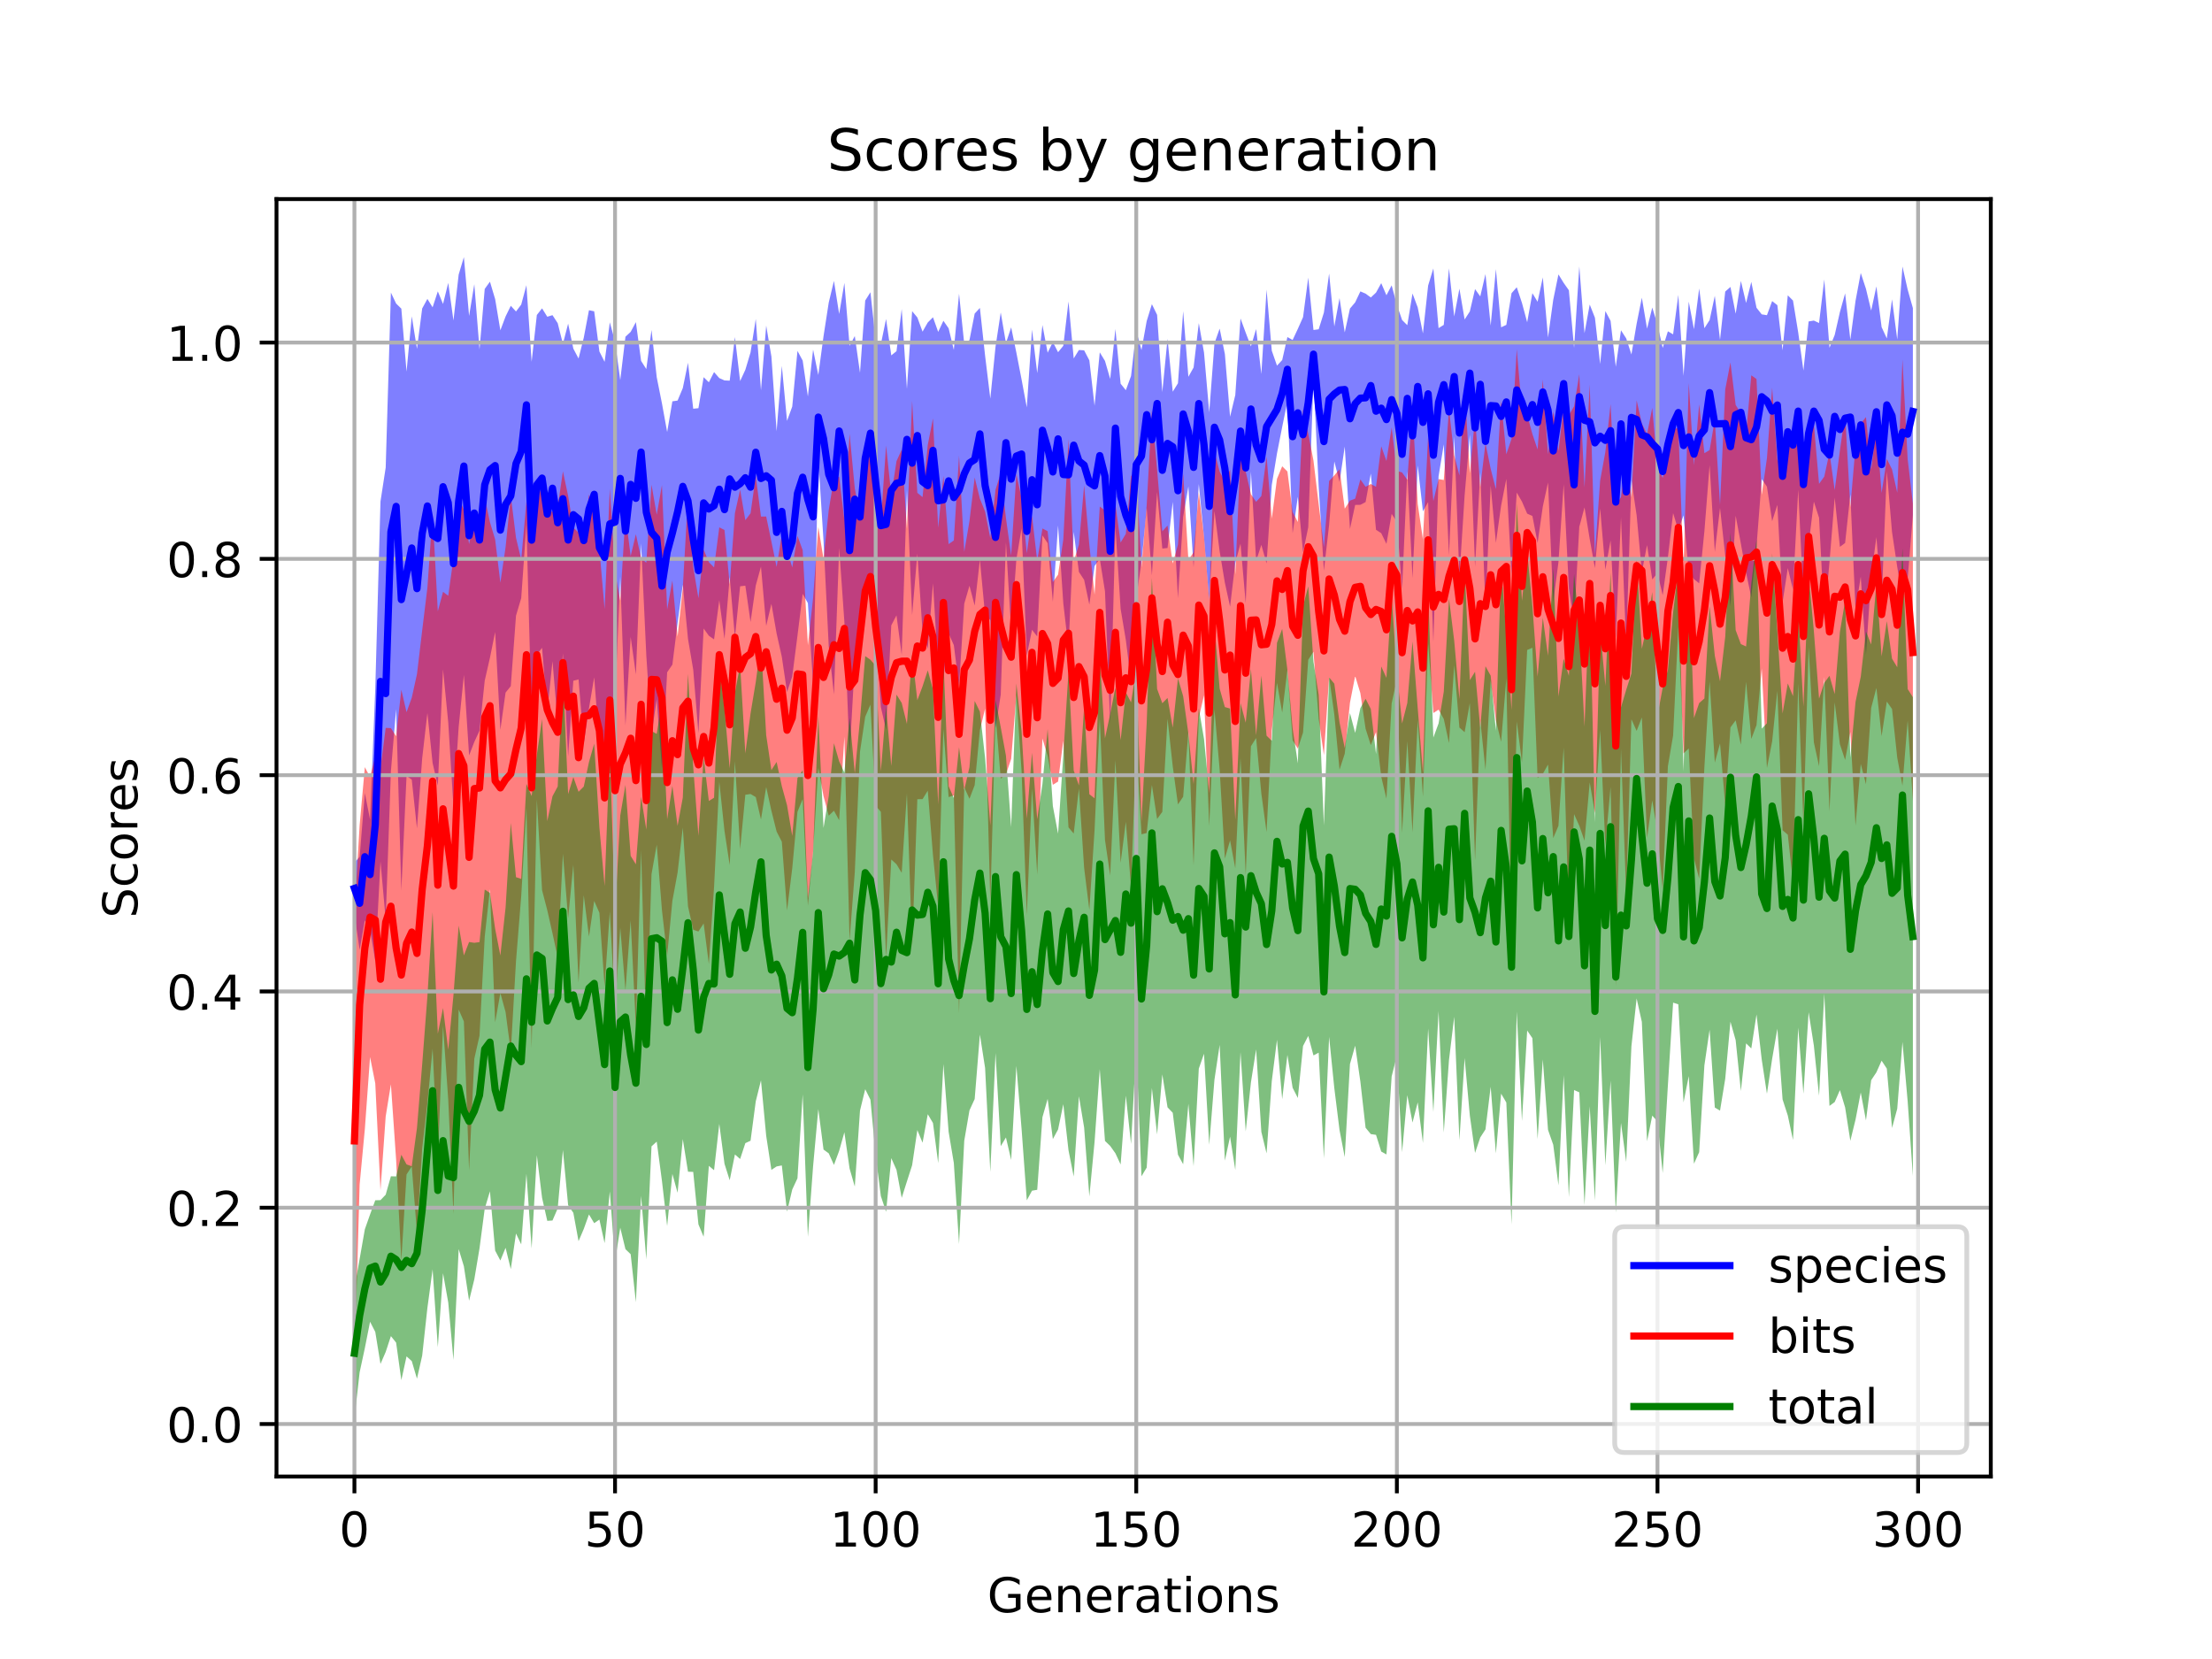 <?xml version="1.0" encoding="utf-8" standalone="no"?>
<!DOCTYPE svg PUBLIC "-//W3C//DTD SVG 1.1//EN"
  "http://www.w3.org/Graphics/SVG/1.1/DTD/svg11.dtd">
<!-- Created with matplotlib (https://matplotlib.org/) -->
<svg height="345.6pt" version="1.1" viewBox="0 0 460.8 345.6" width="460.8pt" xmlns="http://www.w3.org/2000/svg" xmlns:xlink="http://www.w3.org/1999/xlink">
 <defs>
  <style type="text/css">
*{stroke-linecap:butt;stroke-linejoin:round;}
  </style>
 </defs>
 <g id="figure_1">
  <g id="patch_1">
   <path d="M 0 345.6 
L 460.8 345.6 
L 460.8 0 
L 0 0 
z
" style="fill:#ffffff;"/>
  </g>
  <g id="axes_1">
   <g id="patch_2">
    <path d="M 57.6 307.584 
L 414.72 307.584 
L 414.72 41.472 
L 57.6 41.472 
z
" style="fill:#ffffff;"/>
   </g>
   <g id="PolyCollection_1">
    <path clip-path="url(#pfb947d27c7)" d="M 73.833 179.705 
L 73.833 190.433 
L 74.919 197.874 
L 76.004 191.716 
L 77.09 193.637 
L 78.176 200.174 
L 79.262 179.441 
L 80.348 191.569 
L 81.433 160.653 
L 82.519 147.744 
L 83.605 185.521 
L 84.691 161.651 
L 85.777 162.416 
L 86.862 172.575 
L 87.948 157.997 
L 89.034 148.542 
L 90.12 158.96 
L 91.206 163.659 
L 92.291 139.457 
L 93.377 150.502 
L 94.463 168.081 
L 95.549 151.466 
L 96.635 140.612 
L 97.72 157.375 
L 98.806 154.562 
L 99.892 152.208 
L 100.978 141.793 
L 102.064 137.03 
L 103.149 131.658 
L 104.235 152.053 
L 105.321 144.281 
L 106.407 142.938 
L 107.493 128.262 
L 108.578 124.609 
L 109.664 109.265 
L 110.75 149.689 
L 111.836 136.368 
L 112.922 134.951 
L 114.007 148.216 
L 115.093 137.743 
L 116.179 150.484 
L 117.265 136.14 
L 118.351 157.57 
L 119.436 141.808 
L 120.522 141.531 
L 121.608 154.882 
L 122.694 147.549 
L 123.78 141.098 
L 124.865 155.011 
L 125.951 156.894 
L 127.037 151.125 
L 128.123 146.363 
L 129.209 120.144 
L 130.294 151.148 
L 131.38 132.674 
L 132.466 140.514 
L 133.552 113.181 
L 134.638 136.554 
L 135.723 153.042 
L 136.809 145.662 
L 137.895 160.138 
L 138.981 140.051 
L 140.067 138.458 
L 141.152 129.788 
L 142.238 121.79 
L 143.324 133.115 
L 144.41 139.492 
L 145.496 152.739 
L 146.581 130.936 
L 147.667 132.44 
L 148.753 133.197 
L 149.839 125.054 
L 150.925 133.085 
L 152.01 120.234 
L 153.096 132.774 
L 154.182 122.136 
L 155.268 122.01 
L 156.354 129.576 
L 157.439 121.968 
L 158.525 118.046 
L 159.611 130.389 
L 160.697 125.788 
L 161.783 131.974 
L 162.868 136.839 
L 163.954 144.185 
L 165.04 140.926 
L 166.126 132.436 
L 167.212 123.714 
L 168.297 125.634 
L 169.383 142.511 
L 170.469 95.649 
L 171.555 112.679 
L 172.641 134.626 
L 173.726 144.705 
L 174.812 114.158 
L 175.898 129.519 
L 176.984 157.356 
L 178.07 137.961 
L 179.155 137.749 
L 180.241 128.329 
L 181.327 119.572 
L 182.413 129.966 
L 183.499 147.312 
L 184.584 152.022 
L 185.67 130.279 
L 186.756 128.188 
L 187.842 136.42 
L 188.928 102.042 
L 190.013 128.145 
L 191.099 115.33 
L 192.185 131.605 
L 193.271 135.148 
L 194.357 121.534 
L 195.442 139.507 
L 196.528 141.427 
L 197.614 131.95 
L 198.7 134.391 
L 199.786 142.999 
L 200.871 125.77 
L 201.957 122.023 
L 203.043 126.156 
L 204.129 116.629 
L 205.215 128.183 
L 206.3 129.168 
L 207.386 151.659 
L 208.472 144.72 
L 209.558 112.975 
L 210.644 131.434 
L 211.729 116.531 
L 212.815 110.097 
L 213.901 136.539 
L 214.987 131.198 
L 216.073 132.588 
L 217.158 111.527 
L 218.244 113.153 
L 219.33 125.375 
L 220.416 109.465 
L 221.502 125.667 
L 222.587 135.044 
L 223.673 110.787 
L 224.759 119.146 
L 225.845 120.798 
L 226.931 125.959 
L 228.016 117.916 
L 229.102 116.416 
L 230.188 123.179 
L 231.274 150.769 
L 232.36 109.824 
L 233.445 126.835 
L 234.531 133.325 
L 235.617 141.897 
L 236.703 124.656 
L 237.789 117.128 
L 238.875 105.875 
L 239.96 119.868 
L 241.046 102.512 
L 242.132 114.268 
L 243.218 114.162 
L 244.304 104.536 
L 245.389 124.622 
L 246.475 107.646 
L 247.561 101.345 
L 248.647 118.174 
L 249.733 100.83 
L 250.818 111.919 
L 251.904 125.095 
L 252.99 106.456 
L 254.076 114.868 
L 255.162 121.401 
L 256.247 126.376 
L 257.333 117.275 
L 258.419 113.259 
L 259.505 125.664 
L 260.591 98.24 
L 261.676 116.829 
L 262.762 113.504 
L 263.848 117.388 
L 264.934 101.03 
L 266.02 94.452 
L 267.105 88.929 
L 268.191 83.642 
L 269.277 111.113 
L 270.363 103.482 
L 271.449 115.058 
L 272.534 109.833 
L 273.62 78.807 
L 274.706 101.33 
L 275.792 118.874 
L 276.878 109.362 
L 277.963 96.126 
L 279.049 100.399 
L 280.135 93.032 
L 281.221 110.207 
L 282.307 105.184 
L 283.392 105.165 
L 284.478 104.587 
L 285.564 98.661 
L 286.65 110.368 
L 287.736 111.067 
L 288.821 113.304 
L 289.907 107.052 
L 290.993 108.727 
L 292.079 122.636 
L 293.165 98.229 
L 294.25 120.46 
L 295.336 96.975 
L 296.422 106.519 
L 297.508 104.591 
L 298.594 133.745 
L 299.679 99.233 
L 300.765 92.576 
L 301.851 115.678 
L 302.937 90.954 
L 304.023 120.276 
L 305.108 103.204 
L 306.194 90.575 
L 307.28 118.054 
L 308.366 98.363 
L 309.452 126.795 
L 310.537 101.164 
L 311.623 113.076 
L 312.709 105.322 
L 313.795 99.774 
L 314.881 119.692 
L 315.966 102.614 
L 317.052 104.498 
L 318.138 107.001 
L 319.224 107.483 
L 320.31 113.113 
L 321.395 105.519 
L 322.481 100.515 
L 323.567 125.424 
L 324.653 117.118 
L 325.739 100.898 
L 326.824 122.549 
L 327.91 129.545 
L 328.996 109.75 
L 330.082 105.701 
L 331.168 112.313 
L 332.253 118.334 
L 333.339 105.929 
L 334.425 118.658 
L 335.511 112.574 
L 336.597 132.795 
L 337.682 107.787 
L 338.768 134.461 
L 339.854 100.065 
L 340.94 107.345 
L 342.026 119.173 
L 343.111 113.559 
L 344.197 120.714 
L 345.283 119.391 
L 346.369 123.988 
L 347.455 116.126 
L 348.54 106.894 
L 349.626 110.453 
L 350.712 107.353 
L 351.798 119.194 
L 352.884 120.649 
L 353.969 121.516 
L 355.055 110.687 
L 356.141 96.901 
L 357.227 114.985 
L 358.313 105.819 
L 359.398 115.743 
L 360.484 126.309 
L 361.57 107.439 
L 362.656 113.269 
L 363.742 119.313 
L 364.827 124.466 
L 365.913 113.851 
L 366.999 99.805 
L 368.085 101.38 
L 369.171 108.584 
L 370.256 105.17 
L 371.342 125.489 
L 372.428 118.349 
L 373.514 122.826 
L 374.6 102.009 
L 375.685 124.713 
L 376.771 113.454 
L 377.857 104.499 
L 378.943 107.856 
L 380.029 128.974 
L 381.114 117.166 
L 382.2 103.675 
L 383.286 113.925 
L 384.372 113.112 
L 385.458 102.998 
L 386.543 127.005 
L 387.629 120.13 
L 388.715 136.452 
L 389.801 120.092 
L 390.887 111.891 
L 391.972 125.41 
L 393.058 98.198 
L 394.144 110.847 
L 395.23 118.103 
L 396.316 124.549 
L 397.401 120.575 
L 398.487 107.255 
L 398.487 64.176 
L 398.487 64.176 
L 397.401 60.327 
L 396.316 55.522 
L 395.23 70.721 
L 394.144 62.353 
L 393.058 70.492 
L 391.972 68.145 
L 390.887 59.662 
L 389.801 64.702 
L 388.715 60.172 
L 387.629 56.871 
L 386.543 62.663 
L 385.458 70.762 
L 384.372 61.114 
L 383.286 65.014 
L 382.2 69.79 
L 381.114 72.449 
L 380.029 58.222 
L 378.943 67.286 
L 377.857 66.781 
L 376.771 66.964 
L 375.685 77.19 
L 374.6 69.268 
L 373.514 62.612 
L 372.428 61.515 
L 371.342 72.977 
L 370.256 63.574 
L 369.171 62.721 
L 368.085 65.662 
L 366.999 65.486 
L 365.913 64.112 
L 364.827 58.72 
L 363.742 63.111 
L 362.656 58.518 
L 361.57 65.357 
L 360.484 59.777 
L 359.398 60.735 
L 358.313 70.792 
L 357.227 61.634 
L 356.141 66.68 
L 355.055 68.376 
L 353.969 60.086 
L 352.884 68.589 
L 351.798 62.833 
L 350.712 78.283 
L 349.626 61.429 
L 348.54 69.649 
L 347.455 69.016 
L 346.369 72.484 
L 345.283 67.618 
L 344.197 64.068 
L 343.111 68.468 
L 342.026 62.017 
L 340.94 67.434 
L 339.854 73.841 
L 338.768 70.494 
L 337.682 68.811 
L 336.597 76.395 
L 335.511 66.839 
L 334.425 64.803 
L 333.339 75.832 
L 332.253 66.191 
L 331.168 63.44 
L 330.082 69.4 
L 328.996 55.509 
L 327.91 72.474 
L 326.824 60.469 
L 325.739 58.93 
L 324.653 57.165 
L 323.567 62.46 
L 322.481 70.311 
L 321.395 57.79 
L 320.31 62.866 
L 319.224 61.077 
L 318.138 67.135 
L 317.052 63.101 
L 315.966 59.84 
L 314.881 61.086 
L 313.795 67.68 
L 312.709 68.184 
L 311.623 56.064 
L 310.537 67.824 
L 309.452 57.098 
L 308.366 61.746 
L 307.28 60.227 
L 306.194 64.882 
L 305.108 66.554 
L 304.023 60.138 
L 302.937 65.93 
L 301.851 55.91 
L 300.765 67.678 
L 299.679 68.354 
L 298.594 55.917 
L 297.508 59.479 
L 296.422 69.457 
L 295.336 64.042 
L 294.25 61.142 
L 293.165 67.746 
L 292.079 66.662 
L 290.993 63.492 
L 289.907 59.443 
L 288.821 61.513 
L 287.736 58.984 
L 286.65 60.955 
L 285.564 61.969 
L 284.478 61.168 
L 283.392 60.705 
L 282.307 62.993 
L 281.221 64.276 
L 280.135 69.247 
L 279.049 62.102 
L 277.963 68.003 
L 276.878 56.98 
L 275.792 65.11 
L 274.706 68.594 
L 273.62 68.743 
L 272.534 57.826 
L 271.449 66.068 
L 270.363 68.507 
L 269.277 70.83 
L 268.191 70.217 
L 267.105 75.004 
L 266.02 76.169 
L 264.934 73.054 
L 263.848 60.339 
L 262.762 77.921 
L 261.676 68.545 
L 260.591 72.168 
L 259.505 69.307 
L 258.419 66.339 
L 257.333 82.297 
L 256.247 86.805 
L 255.162 73.744 
L 254.076 68.464 
L 252.99 71.536 
L 251.904 85.885 
L 250.818 73.456 
L 249.733 67.303 
L 248.647 76.559 
L 247.561 78.491 
L 246.475 64.828 
L 245.389 79.844 
L 244.304 81.598 
L 243.218 70.573 
L 242.132 81.689 
L 241.046 65.594 
L 239.96 63.362 
L 238.875 66.895 
L 237.789 72.932 
L 236.703 68.892 
L 235.617 78.326 
L 234.531 81.283 
L 233.445 79.935 
L 232.36 68.538 
L 231.274 78.942 
L 230.188 75.188 
L 229.102 73.405 
L 228.016 84.528 
L 226.931 75.069 
L 225.845 72.982 
L 224.759 72.914 
L 223.673 74.674 
L 222.587 62.802 
L 221.502 72.04 
L 220.416 73.375 
L 219.33 71.264 
L 218.244 73.469 
L 217.158 67.719 
L 216.073 77.729 
L 214.987 68.672 
L 213.901 84.871 
L 212.815 79.062 
L 211.729 73.474 
L 210.644 68.191 
L 209.558 71.46 
L 208.472 65.09 
L 207.386 72.246 
L 206.3 83.035 
L 205.215 74.12 
L 204.129 64.149 
L 203.043 65.331 
L 201.957 70.856 
L 200.871 71.647 
L 199.786 61.193 
L 198.7 72.907 
L 197.614 68.393 
L 196.528 66.824 
L 195.442 69.143 
L 194.357 66.096 
L 193.271 67.181 
L 192.185 69.089 
L 191.099 66.132 
L 190.013 64.825 
L 188.928 81.006 
L 187.842 64.378 
L 186.756 73.156 
L 185.67 74.034 
L 184.584 66.452 
L 183.499 71.698 
L 182.413 70.858 
L 181.327 60.884 
L 180.241 62.607 
L 179.155 77.672 
L 178.07 70.007 
L 176.984 72.046 
L 175.898 58.932 
L 174.812 65.41 
L 173.726 58.512 
L 172.641 63.038 
L 171.555 70.042 
L 170.469 78.127 
L 169.383 72.839 
L 168.297 82.592 
L 167.212 75.114 
L 166.126 73.101 
L 165.04 84.692 
L 163.954 87.673 
L 162.868 76.226 
L 161.783 89.84 
L 160.697 74.268 
L 159.611 67.832 
L 158.525 81.309 
L 157.439 66.444 
L 156.354 73.409 
L 155.268 77.036 
L 154.182 79.381 
L 153.096 70.214 
L 152.01 79.3 
L 150.925 79.248 
L 149.839 78.761 
L 148.753 77.513 
L 147.667 79.634 
L 146.581 78.578 
L 145.496 85.034 
L 144.41 85.147 
L 143.324 75.573 
L 142.238 80.854 
L 141.152 83.445 
L 140.067 83.606 
L 138.981 89.995 
L 137.895 84.031 
L 136.809 78.591 
L 135.723 68.739 
L 134.638 76.885 
L 133.552 75.179 
L 132.466 67.105 
L 131.38 69.14 
L 130.294 70.144 
L 129.209 79.185 
L 128.123 71.157 
L 127.037 67.142 
L 125.951 75.379 
L 124.865 73.22 
L 123.78 64.848 
L 122.694 64.628 
L 121.608 70.349 
L 120.522 74.688 
L 119.436 72.622 
L 118.351 67.429 
L 117.265 71.635 
L 116.179 67.319 
L 115.093 65.654 
L 114.007 65.982 
L 112.922 64.237 
L 111.836 65.613 
L 110.75 75.362 
L 109.664 59.412 
L 108.578 63.455 
L 107.493 64.888 
L 106.407 63.703 
L 105.321 65.926 
L 104.235 68.814 
L 103.149 62.316 
L 102.064 58.681 
L 100.978 60.189 
L 99.892 72.792 
L 98.806 59.199 
L 97.72 65.823 
L 96.635 53.568 
L 95.549 57.197 
L 94.463 66.767 
L 93.377 58.933 
L 92.291 63.322 
L 91.206 60.697 
L 90.12 64.018 
L 89.034 62.271 
L 87.948 64.261 
L 86.862 72.675 
L 85.777 65.892 
L 84.691 77.42 
L 83.605 64.299 
L 82.519 63.236 
L 81.433 60.948 
L 80.348 97.4 
L 79.262 104.469 
L 78.176 143.457 
L 77.09 170.746 
L 76.004 165.214 
L 74.919 178.482 
L 73.833 179.705 
z
" style="fill:#0000ff;fill-opacity:0.5;"/>
   </g>
   <g id="PolyCollection_2">
    <path clip-path="url(#pfb947d27c7)" d="M 73.833 190.422 
L 73.833 284.933 
L 74.919 246.754 
L 76.004 235.204 
L 77.09 220.2 
L 78.176 225.687 
L 79.262 247.963 
L 80.348 232.563 
L 81.433 225.879 
L 82.519 241.597 
L 83.605 262.555 
L 84.691 244.665 
L 85.777 242.986 
L 86.862 256.804 
L 87.948 239.27 
L 89.034 229.887 
L 90.12 218.467 
L 91.206 241.464 
L 92.291 213.691 
L 93.377 229.094 
L 94.463 252.896 
L 95.549 210.311 
L 96.635 212.791 
L 97.72 243.854 
L 98.806 220.564 
L 99.892 215.765 
L 100.978 195.138 
L 102.064 185.233 
L 103.149 212.975 
L 104.235 206.882 
L 105.321 210.846 
L 106.407 219.102 
L 107.493 200.25 
L 108.578 186.713 
L 109.664 168.269 
L 110.75 218.43 
L 111.836 166.555 
L 112.922 185.443 
L 114.007 189.616 
L 115.093 194.422 
L 116.179 199.457 
L 117.265 177.86 
L 118.351 191.288 
L 119.436 180.141 
L 120.522 204.742 
L 121.608 186.488 
L 122.694 195.106 
L 123.78 187.68 
L 124.865 190.154 
L 125.951 205.531 
L 127.037 189.877 
L 128.123 210.417 
L 129.209 193.247 
L 130.294 206.32 
L 131.38 191.74 
L 132.466 213.953 
L 133.552 177.172 
L 134.638 216.335 
L 135.723 182.109 
L 136.809 175.98 
L 137.895 189.608 
L 138.981 199.095 
L 140.067 187.675 
L 141.152 181.796 
L 142.238 172.41 
L 143.324 188.821 
L 144.41 193.685 
L 145.496 194.056 
L 146.581 192.379 
L 147.667 200.824 
L 148.753 184.812 
L 149.839 162.896 
L 150.925 173.102 
L 152.01 180.224 
L 153.096 158.601 
L 154.182 176.89 
L 155.268 165.566 
L 156.354 165.406 
L 157.439 166.049 
L 158.525 170.726 
L 159.611 163.946 
L 160.697 168.899 
L 161.783 173.231 
L 162.868 175.352 
L 163.954 189.676 
L 165.04 180.884 
L 166.126 169.123 
L 167.212 166.477 
L 168.297 188.674 
L 169.383 177.45 
L 170.469 159.971 
L 171.555 165.84 
L 172.641 169.923 
L 173.726 168.89 
L 174.812 170.876 
L 175.898 153.46 
L 176.984 195.902 
L 178.07 181.677 
L 179.155 156.586 
L 180.241 149.325 
L 181.327 146.781 
L 182.413 167.86 
L 183.499 169.126 
L 184.584 199.519 
L 185.67 179.052 
L 186.756 180.038 
L 187.842 181.837 
L 188.928 165.306 
L 190.013 197.377 
L 191.099 166.488 
L 192.185 166.478 
L 193.271 164.712 
L 194.357 178.134 
L 195.442 188.938 
L 196.528 151.863 
L 197.614 166.045 
L 198.7 165.712 
L 199.786 211.054 
L 200.871 164.017 
L 201.957 166.401 
L 203.043 163.565 
L 204.129 152.09 
L 205.215 147.618 
L 206.3 187.987 
L 207.386 148.964 
L 208.472 162.212 
L 209.558 161.294 
L 210.644 158.099 
L 211.729 144.847 
L 212.815 160.673 
L 213.901 190.666 
L 214.987 164.312 
L 216.073 182.203 
L 217.158 153.854 
L 218.244 157.468 
L 219.33 163.484 
L 220.416 162.815 
L 221.502 154.273 
L 222.587 172.358 
L 223.673 173.643 
L 224.759 164.262 
L 225.845 180.82 
L 226.931 189.564 
L 228.016 172.959 
L 229.102 149.635 
L 230.188 174.978 
L 231.274 182.397 
L 232.36 158.383 
L 233.445 179.751 
L 234.531 171.198 
L 235.617 184.818 
L 236.703 154.586 
L 237.789 173.802 
L 238.875 173.536 
L 239.96 163.544 
L 241.046 170.607 
L 242.132 169.123 
L 243.218 149.736 
L 244.304 159.66 
L 245.389 167.573 
L 246.475 165.974 
L 247.561 152.524 
L 248.647 180.315 
L 249.733 149.51 
L 250.818 144.828 
L 251.904 172.098 
L 252.99 147.743 
L 254.076 160.359 
L 255.162 178.855 
L 256.247 175.069 
L 257.333 180.886 
L 258.419 157.911 
L 259.505 182.278 
L 260.591 155.463 
L 261.676 153.74 
L 262.762 165.327 
L 263.848 173.335 
L 264.934 152.16 
L 266.02 142.257 
L 267.105 148.459 
L 268.191 139.51 
L 269.277 154.23 
L 270.363 155.949 
L 271.449 152.591 
L 272.534 137.436 
L 273.62 135.773 
L 274.706 149.777 
L 275.792 157.274 
L 276.878 141.023 
L 277.963 148.869 
L 279.049 160.328 
L 280.135 157.009 
L 281.221 146.388 
L 282.307 140.826 
L 283.392 144.414 
L 284.478 151.815 
L 285.564 155.221 
L 286.65 152.508 
L 287.736 161.806 
L 288.821 166.379 
L 289.907 146.536 
L 290.993 141.533 
L 292.079 173.52 
L 293.165 154.416 
L 294.25 173.414 
L 295.336 149.981 
L 296.422 165.98 
L 297.508 134.084 
L 298.594 148.537 
L 299.679 147.832 
L 300.765 149.771 
L 301.851 154.796 
L 302.937 138.596 
L 304.023 151.568 
L 305.108 152.528 
L 306.194 146.462 
L 307.28 179.237 
L 308.366 150.008 
L 309.452 160.37 
L 310.537 141.788 
L 311.623 150.064 
L 312.709 154.546 
L 313.795 141.362 
L 314.881 195.943 
L 315.966 150.299 
L 317.052 158.8 
L 318.138 135.407 
L 319.224 134.94 
L 320.31 162.086 
L 321.395 161.22 
L 322.481 159.274 
L 323.567 174.598 
L 324.653 172.035 
L 325.739 155.755 
L 326.824 191.229 
L 327.91 169.606 
L 328.996 172.024 
L 330.082 175.132 
L 331.168 162.992 
L 332.253 169.424 
L 333.339 152.091 
L 334.425 176.15 
L 335.511 163.92 
L 336.597 205.512 
L 337.682 156.037 
L 338.768 186.484 
L 339.854 149.836 
L 340.94 152.263 
L 342.026 149.453 
L 343.111 174.576 
L 344.197 166.747 
L 345.283 173.445 
L 346.369 185.407 
L 347.455 159.61 
L 348.54 153.242 
L 349.626 130.582 
L 350.712 156.95 
L 351.798 155.908 
L 352.884 178.827 
L 353.969 183.047 
L 355.055 159.796 
L 356.141 141.96 
L 357.227 158.855 
L 358.313 154.876 
L 359.398 167.771 
L 360.484 151.532 
L 361.57 150.067 
L 362.656 155.14 
L 363.742 142.043 
L 364.827 153.938 
L 365.913 151.05 
L 366.999 139.248 
L 368.085 160.001 
L 369.171 154.451 
L 370.256 143.929 
L 371.342 172.955 
L 372.428 173.876 
L 373.514 183.74 
L 374.6 142.465 
L 375.685 171.603 
L 376.771 134.884 
L 377.857 154.62 
L 378.943 159.629 
L 380.029 141.023 
L 381.114 169.022 
L 382.2 146.321 
L 383.286 155.025 
L 384.372 158.315 
L 385.458 152.499 
L 386.543 172.014 
L 387.629 159.151 
L 388.715 163.372 
L 389.801 147.471 
L 390.887 143.308 
L 391.972 153.362 
L 393.058 146.153 
L 394.144 147.697 
L 395.23 157.851 
L 396.316 163.665 
L 397.401 150.114 
L 398.487 166.915 
L 398.487 104.949 
L 398.487 104.949 
L 397.401 95.625 
L 396.316 74.89 
L 395.23 102.642 
L 394.144 97.776 
L 393.058 95.595 
L 391.972 102.685 
L 390.887 89.102 
L 389.801 97.813 
L 388.715 86.881 
L 387.629 88.253 
L 386.543 92.932 
L 385.458 105.685 
L 384.372 86.222 
L 383.286 93.812 
L 382.2 102.105 
L 381.114 94.26 
L 380.029 99.275 
L 378.943 100.786 
L 377.857 88.287 
L 376.771 88.626 
L 375.685 93.584 
L 374.6 92.743 
L 373.514 90.871 
L 372.428 91.319 
L 371.342 97.115 
L 370.256 95.75 
L 369.171 80.766 
L 368.085 95.453 
L 366.999 103.066 
L 365.913 78.957 
L 364.827 78.18 
L 363.742 90.367 
L 362.656 86.093 
L 361.57 84.352 
L 360.484 75.497 
L 359.398 81.118 
L 358.313 105.179 
L 357.227 87.45 
L 356.141 93.754 
L 355.055 94.405 
L 353.969 84.217 
L 352.884 96.908 
L 351.798 79.789 
L 350.712 118.493 
L 349.626 89.144 
L 348.54 89.408 
L 347.455 94.944 
L 346.369 99.546 
L 345.283 97.252 
L 344.197 84.957 
L 343.111 90.414 
L 342.026 88.235 
L 340.94 83.391 
L 339.854 103.61 
L 338.768 95.318 
L 337.682 103.546 
L 336.597 105.316 
L 335.511 84.179 
L 334.425 94.152 
L 333.339 100.093 
L 332.253 115.494 
L 331.168 80.095 
L 330.082 101.556 
L 328.996 77.955 
L 327.91 84.63 
L 326.824 86.489 
L 325.739 84.835 
L 324.653 93.967 
L 323.567 85.705 
L 322.481 94.635 
L 321.395 79.069 
L 320.31 93.634 
L 319.224 90.398 
L 318.138 86.464 
L 317.052 85.523 
L 315.966 72.731 
L 314.881 91.413 
L 313.795 94.636 
L 312.709 83.503 
L 311.623 101.897 
L 310.537 97.669 
L 309.452 92.321 
L 308.366 101.499 
L 307.28 86.945 
L 306.194 98.59 
L 305.108 80.724 
L 304.023 99.038 
L 302.937 94.819 
L 301.851 85.253 
L 300.765 99.993 
L 299.679 99.804 
L 298.594 104.377 
L 297.508 90.817 
L 296.422 112.381 
L 295.336 104.976 
L 294.25 85.293 
L 293.165 99.948 
L 292.079 98.422 
L 290.993 98.087 
L 289.907 89.025 
L 288.821 96.027 
L 287.736 92.962 
L 286.65 101.402 
L 285.564 100.826 
L 284.478 101.4 
L 283.392 99.874 
L 282.307 103.875 
L 281.221 104.286 
L 280.135 105.963 
L 279.049 97.761 
L 277.963 99.033 
L 276.878 100.202 
L 275.792 113.937 
L 274.706 105.076 
L 273.62 95.951 
L 272.534 90.34 
L 271.449 85.269 
L 270.363 108.74 
L 269.277 106.666 
L 268.191 98.222 
L 267.105 97.134 
L 266.02 99.757 
L 264.934 108.032 
L 263.848 95.079 
L 262.762 103.318 
L 261.676 104.538 
L 260.591 102.944 
L 259.505 98.211 
L 258.419 94.445 
L 257.333 119.686 
L 256.247 97.868 
L 255.162 100.287 
L 254.076 98.254 
L 252.99 94.091 
L 251.904 125.016 
L 250.818 111.819 
L 249.733 102.589 
L 248.647 115.065 
L 247.561 116.645 
L 246.475 98.646 
L 245.389 113.457 
L 244.304 117.388 
L 243.218 109.486 
L 242.132 110.68 
L 241.046 97.798 
L 239.96 85.559 
L 238.875 105.203 
L 237.789 118.206 
L 236.703 97.753 
L 235.617 99.191 
L 234.531 111.205 
L 233.445 113.02 
L 232.36 105.061 
L 231.274 105.233 
L 230.188 106.335 
L 229.102 105.519 
L 228.016 123.863 
L 226.931 113.532 
L 225.845 101.103 
L 224.759 113.455 
L 223.673 116.965 
L 222.587 91.447 
L 221.502 112.416 
L 220.416 119.708 
L 219.33 121.246 
L 218.244 110.662 
L 217.158 110.089 
L 216.073 116.834 
L 214.987 107.474 
L 213.901 115.253 
L 212.815 103.836 
L 211.729 98.721 
L 210.644 115.722 
L 209.558 107.927 
L 208.472 98.555 
L 207.386 102.011 
L 206.3 112.139 
L 205.215 106.566 
L 204.129 103.888 
L 203.043 99.468 
L 201.957 108.553 
L 200.871 114.945 
L 199.786 94.891 
L 198.7 112.58 
L 197.614 113.346 
L 196.528 99.137 
L 195.442 109.944 
L 194.357 87.168 
L 193.271 92.665 
L 192.185 103.552 
L 191.099 102.661 
L 190.013 83.499 
L 188.928 110.148 
L 187.842 93.653 
L 186.756 96.073 
L 185.67 103.154 
L 184.584 92.809 
L 183.499 108.747 
L 182.413 93.311 
L 181.327 93.422 
L 180.241 96.877 
L 179.155 107.33 
L 178.07 101.739 
L 176.984 90.364 
L 175.898 108.371 
L 174.812 99.297 
L 173.726 99.705 
L 172.641 106.249 
L 171.555 116.408 
L 170.469 109.782 
L 169.383 124.575 
L 168.297 134.433 
L 167.212 114.605 
L 166.126 111.635 
L 165.04 118.204 
L 163.954 114.558 
L 162.868 111.377 
L 161.783 118.104 
L 160.697 112.802 
L 159.611 107.598 
L 158.525 107.609 
L 157.439 99.156 
L 156.354 106.921 
L 155.268 108.366 
L 154.182 102.012 
L 153.096 106.902 
L 152.01 121.764 
L 150.925 110.409 
L 149.839 109.852 
L 148.753 118.19 
L 147.667 117.103 
L 146.581 114.464 
L 145.496 124.617 
L 144.41 118.114 
L 143.324 103.323 
L 142.238 122.503 
L 141.152 132.62 
L 140.067 120.931 
L 138.981 126.959 
L 137.895 101.052 
L 136.809 107.221 
L 135.723 100.964 
L 134.638 117.228 
L 133.552 116.26 
L 132.466 111.285 
L 131.38 115.836 
L 130.294 107.332 
L 129.209 125.134 
L 128.123 119.019 
L 127.037 101.77 
L 125.951 126.908 
L 124.865 114.306 
L 123.78 107.606 
L 122.694 103.004 
L 121.608 111.938 
L 120.522 110.936 
L 119.436 109.909 
L 118.351 103.277 
L 117.265 98.184 
L 116.179 105.648 
L 115.093 106.64 
L 114.007 106.168 
L 112.922 99.681 
L 111.836 106.245 
L 110.75 109.821 
L 109.664 104.504 
L 108.578 116.572 
L 107.493 112.02 
L 106.407 103.288 
L 105.321 113.98 
L 104.235 121.387 
L 103.149 112.366 
L 102.064 108.783 
L 100.978 103.658 
L 99.892 112.555 
L 98.806 107.987 
L 97.72 113.354 
L 96.635 106.226 
L 95.549 103.642 
L 94.463 116.285 
L 93.377 124.107 
L 92.291 123.289 
L 91.206 127.339 
L 90.12 106.994 
L 89.034 122.421 
L 87.948 131.336 
L 86.862 140.424 
L 85.777 145.342 
L 84.691 148.358 
L 83.605 143.686 
L 82.519 153.366 
L 81.433 151.679 
L 80.348 151.629 
L 79.262 160.019 
L 78.176 157.586 
L 77.09 161.898 
L 76.004 159.811 
L 74.919 171.922 
L 73.833 190.422 
z
" style="fill:#ff0000;fill-opacity:0.5;"/>
   </g>
   <g id="PolyCollection_3">
    <path clip-path="url(#pfb947d27c7)" d="M 73.833 268.335 
L 73.833 295.488 
L 74.919 285.872 
L 76.004 280.835 
L 77.09 275.344 
L 78.176 277.457 
L 79.262 284.127 
L 80.348 281.632 
L 81.433 278.335 
L 82.519 279.695 
L 83.605 287.509 
L 84.691 282.561 
L 85.777 283.538 
L 86.862 287.203 
L 87.948 282.414 
L 89.034 272.47 
L 90.12 264.421 
L 91.206 280.636 
L 92.291 265.24 
L 93.377 271.33 
L 94.463 283.312 
L 95.549 260.212 
L 96.635 263.79 
L 97.72 270.957 
L 98.806 266.517 
L 99.892 260.047 
L 100.978 251.786 
L 102.064 248.172 
L 103.149 260.522 
L 104.235 262.584 
L 105.321 259.94 
L 106.407 264.381 
L 107.493 256.962 
L 108.578 259.226 
L 109.664 244.524 
L 110.75 260.061 
L 111.836 240.662 
L 112.922 249.521 
L 114.007 254.324 
L 115.093 254.253 
L 116.179 251.726 
L 117.265 239.58 
L 118.351 251.051 
L 119.436 252.652 
L 120.522 258.557 
L 121.608 256.015 
L 122.694 252.99 
L 123.78 254.807 
L 124.865 254.058 
L 125.951 258.965 
L 127.037 248.203 
L 128.123 262.724 
L 129.209 255.749 
L 130.294 260.224 
L 131.38 261.273 
L 132.466 271.257 
L 133.552 249.118 
L 134.638 262.335 
L 135.723 238.805 
L 136.809 237.819 
L 137.895 245.986 
L 138.981 255.396 
L 140.067 244.555 
L 141.152 248.471 
L 142.238 237.29 
L 143.324 244.089 
L 144.41 244.126 
L 145.496 255.057 
L 146.581 257.641 
L 147.667 242.866 
L 148.753 243.778 
L 149.839 234.124 
L 150.925 242.428 
L 152.01 245.87 
L 153.096 240.494 
L 154.182 241.441 
L 155.268 238.137 
L 156.354 237.636 
L 157.439 229.427 
L 158.525 225.058 
L 159.611 236.606 
L 160.697 243.71 
L 161.783 242.989 
L 162.868 242.78 
L 163.954 252.399 
L 165.04 247.793 
L 166.126 245.464 
L 167.212 227.986 
L 168.297 257.648 
L 169.383 242.934 
L 170.469 231.034 
L 171.555 239.471 
L 172.641 240.264 
L 173.726 242.673 
L 174.812 239.742 
L 175.898 235.874 
L 176.984 243.423 
L 178.07 247.191 
L 179.155 231.354 
L 180.241 226.902 
L 181.327 229.092 
L 182.413 240.69 
L 183.499 249.165 
L 184.584 252.442 
L 185.67 241.259 
L 186.756 243.708 
L 187.842 249.534 
L 188.928 246.113 
L 190.013 242.738 
L 191.099 235.412 
L 192.185 238.045 
L 193.271 232.111 
L 194.357 233.942 
L 195.442 242.303 
L 196.528 221.655 
L 197.614 235.762 
L 198.7 242.267 
L 199.786 259.141 
L 200.871 237.63 
L 201.957 231.313 
L 203.043 228.945 
L 204.129 215.52 
L 205.215 222.489 
L 206.3 244.136 
L 207.386 219.354 
L 208.472 238.764 
L 209.558 236.958 
L 210.644 241.644 
L 211.729 222.041 
L 212.815 235.187 
L 213.901 250.048 
L 214.987 248.041 
L 216.073 247.858 
L 217.158 232.738 
L 218.244 228.914 
L 219.33 237.288 
L 220.416 235.288 
L 221.502 230.025 
L 222.587 239.618 
L 223.673 245.095 
L 224.759 228.372 
L 225.845 234.881 
L 226.931 249.241 
L 228.016 237.895 
L 229.102 222.722 
L 230.188 237.675 
L 231.274 238.721 
L 232.36 240.251 
L 233.445 242.583 
L 234.531 228.24 
L 235.617 238.306 
L 236.703 218.256 
L 237.789 245.039 
L 238.875 243.236 
L 239.96 226.65 
L 241.046 236.323 
L 242.132 223.812 
L 243.218 230.675 
L 244.304 231.81 
L 245.389 240.542 
L 246.475 242.531 
L 247.561 229.935 
L 248.647 242.942 
L 249.733 222.617 
L 250.818 219.506 
L 251.904 238.476 
L 252.99 224.937 
L 254.076 217.66 
L 255.162 241.778 
L 256.247 236.786 
L 257.333 243.733 
L 258.419 219.18 
L 259.505 235.697 
L 260.591 225.482 
L 261.676 218.604 
L 262.762 235.788 
L 263.848 240.269 
L 264.934 225.214 
L 266.02 216.616 
L 267.105 228.974 
L 268.191 219.758 
L 269.277 226.601 
L 270.363 228.728 
L 271.449 217.89 
L 272.534 215.803 
L 273.62 219.868 
L 274.706 219.288 
L 275.792 241.327 
L 276.878 215.989 
L 277.963 226.695 
L 279.049 235.418 
L 280.135 241.045 
L 281.221 221.667 
L 282.307 217.834 
L 283.392 225.338 
L 284.478 234.932 
L 285.564 236.251 
L 286.65 236.41 
L 287.736 239.887 
L 288.821 240.49 
L 289.907 224.23 
L 290.993 219.928 
L 292.079 240.031 
L 293.165 228.147 
L 294.25 233.846 
L 295.336 229.64 
L 296.422 238.084 
L 297.508 214.263 
L 298.594 231.648 
L 299.679 210.635 
L 300.765 235.926 
L 301.851 220.812 
L 302.937 211.824 
L 304.023 237.52 
L 305.108 220.413 
L 306.194 232.396 
L 307.28 240.177 
L 308.366 236.952 
L 309.452 235.276 
L 310.537 226.382 
L 311.623 240.256 
L 312.709 227.823 
L 313.795 229.675 
L 314.881 255.076 
L 315.966 210.748 
L 317.052 233.512 
L 318.138 214.676 
L 319.224 216.271 
L 320.31 237.304 
L 321.395 220.693 
L 322.481 235.371 
L 323.567 238.472 
L 324.653 246.915 
L 325.739 223.966 
L 326.824 249.402 
L 327.91 227.073 
L 328.996 227.551 
L 330.082 251.035 
L 331.168 230.469 
L 332.253 250.08 
L 333.339 216.046 
L 334.425 242.758 
L 335.511 225.109 
L 336.597 252.596 
L 337.682 233.92 
L 338.768 242.051 
L 339.854 217.954 
L 340.94 207.995 
L 342.026 212.872 
L 343.111 237.741 
L 344.197 232.402 
L 345.283 233.64 
L 346.369 244.38 
L 347.455 226.026 
L 348.54 208.867 
L 349.626 209.223 
L 350.712 229.654 
L 351.798 224.169 
L 352.884 242.428 
L 353.969 240.014 
L 355.055 221.943 
L 356.141 214.496 
L 357.227 230.721 
L 358.313 231.364 
L 359.398 224.723 
L 360.484 212.84 
L 361.57 216.686 
L 362.656 227.273 
L 363.742 217.351 
L 364.827 218.412 
L 365.913 211.327 
L 366.999 220.705 
L 368.085 227.843 
L 369.171 220.564 
L 370.256 214.297 
L 371.342 229.023 
L 372.428 232.371 
L 373.514 237.472 
L 374.6 214.065 
L 375.685 227.844 
L 376.771 210.879 
L 377.857 217.79 
L 378.943 228.263 
L 380.029 207.017 
L 381.114 230.378 
L 382.2 229.579 
L 383.286 227.089 
L 384.372 230.696 
L 385.458 237.65 
L 386.543 233.222 
L 387.629 227.581 
L 388.715 233.399 
L 389.801 225.024 
L 390.887 223.387 
L 391.972 220.961 
L 393.058 222.61 
L 394.144 234.979 
L 395.23 230.969 
L 396.316 217.06 
L 397.401 229.426 
L 398.487 244.963 
L 398.487 145.245 
L 398.487 145.245 
L 397.401 143.531 
L 396.316 114.186 
L 395.23 139.002 
L 394.144 137.206 
L 393.058 129.389 
L 391.972 136.728 
L 390.887 121.48 
L 389.801 134.261 
L 388.715 131.525 
L 387.629 140.973 
L 386.543 146.198 
L 385.458 157.862 
L 384.372 125.165 
L 383.286 131.63 
L 382.2 144.589 
L 381.114 140.777 
L 380.029 142.253 
L 378.943 145.544 
L 377.857 131.428 
L 376.771 119.852 
L 375.685 147.173 
L 374.6 127.429 
L 373.514 145.012 
L 372.428 142.363 
L 371.342 148.62 
L 370.256 131.471 
L 369.171 115.265 
L 368.085 150.676 
L 366.999 151.789 
L 365.913 112.35 
L 364.827 121.64 
L 363.742 134.674 
L 362.656 134.175 
L 361.57 131.271 
L 360.484 110.991 
L 359.398 132.632 
L 358.313 141.928 
L 357.227 136.598 
L 356.141 126.328 
L 355.055 145.504 
L 353.969 146.461 
L 352.884 149.582 
L 351.798 117.866 
L 350.712 160.709 
L 349.626 118.47 
L 348.54 127.581 
L 347.455 139.594 
L 346.369 143.253 
L 345.283 149.127 
L 344.197 123.33 
L 343.111 130.247 
L 342.026 135.161 
L 340.94 116.377 
L 339.854 140.301 
L 338.768 143.703 
L 337.682 147.354 
L 336.597 154.476 
L 335.511 119.32 
L 334.425 142.867 
L 333.339 131.19 
L 332.253 171.308 
L 331.168 123.719 
L 330.082 151.351 
L 328.996 130.396 
L 327.91 119.545 
L 326.824 140.781 
L 325.739 137.225 
L 324.653 145.096 
L 323.567 118.419 
L 322.481 136.608 
L 321.395 128.68 
L 320.31 140.958 
L 319.224 126.227 
L 318.138 114.897 
L 317.052 125.155 
L 315.966 104.895 
L 314.881 147.903 
L 313.795 131.722 
L 312.709 118.151 
L 311.623 152.217 
L 310.537 140.757 
L 309.452 138.788 
L 308.366 151.634 
L 307.28 139.938 
L 306.194 141.694 
L 305.108 118.454 
L 304.023 145.633 
L 302.937 133.455 
L 301.851 124.673 
L 300.765 144.086 
L 299.679 150.71 
L 298.594 153.642 
L 297.508 123.575 
L 296.422 160.981 
L 295.336 147.514 
L 294.25 133.627 
L 293.165 146.459 
L 292.079 150.718 
L 290.993 139.95 
L 289.907 124.216 
L 288.821 141.196 
L 287.736 138.837 
L 286.65 157.068 
L 285.564 147.7 
L 284.478 145.569 
L 283.392 147.517 
L 282.307 152.677 
L 281.221 148.535 
L 280.135 155.832 
L 279.049 150.491 
L 277.963 142.426 
L 276.878 141.108 
L 275.792 171.951 
L 274.706 144.761 
L 273.62 137.873 
L 272.534 122.137 
L 271.449 126.282 
L 270.363 159.009 
L 269.277 151.737 
L 268.191 139.527 
L 267.105 131.006 
L 266.02 133.915 
L 264.934 154.309 
L 263.848 153.26 
L 262.762 140.722 
L 261.676 153.168 
L 260.591 139.365 
L 259.505 150.546 
L 258.419 146.465 
L 257.333 170.781 
L 256.247 147.603 
L 255.162 147.297 
L 254.076 143.454 
L 252.99 130.409 
L 251.904 165.223 
L 250.818 153.94 
L 249.733 147.56 
L 248.647 163.333 
L 247.561 152.806 
L 246.475 145.026 
L 245.389 141.324 
L 244.304 151.575 
L 243.218 145.397 
L 242.132 146.493 
L 241.046 143.509 
L 239.96 120.38 
L 238.875 150.628 
L 237.789 171.175 
L 236.703 139.407 
L 235.617 146.315 
L 234.531 144.228 
L 233.445 154.19 
L 232.36 143.263 
L 231.274 148.732 
L 230.188 153.794 
L 229.102 137.284 
L 228.016 166.294 
L 226.931 165.453 
L 225.845 147.293 
L 224.759 163.613 
L 223.673 160.511 
L 222.587 139.93 
L 221.502 157.325 
L 220.416 173.664 
L 219.33 167.931 
L 218.244 151.87 
L 217.158 163.34 
L 216.073 170.672 
L 214.987 156.817 
L 213.901 170.517 
L 212.815 152.343 
L 211.729 142.368 
L 210.644 172.304 
L 209.558 157.421 
L 208.472 151.496 
L 207.386 145.854 
L 206.3 171.948 
L 205.215 157.935 
L 204.129 148.245 
L 203.043 146.021 
L 201.957 159.822 
L 200.871 164.55 
L 199.786 155.656 
L 198.7 166.247 
L 197.614 163.767 
L 196.528 137.398 
L 195.442 167.576 
L 194.357 143.638 
L 193.271 139.636 
L 192.185 142.969 
L 191.099 145.87 
L 190.013 136.398 
L 188.928 150.801 
L 187.842 146.434 
L 186.756 144.693 
L 185.67 159.571 
L 184.584 147.277 
L 183.499 160.65 
L 182.413 138.673 
L 181.327 137.428 
L 180.241 136.683 
L 179.155 149.868 
L 178.07 161.092 
L 176.984 149.54 
L 175.898 160.951 
L 174.812 158.602 
L 173.726 154.821 
L 172.641 165.846 
L 171.555 172.465 
L 170.469 149.197 
L 169.383 177.52 
L 168.297 187.104 
L 167.212 160.471 
L 166.126 162.054 
L 165.04 174.136 
L 163.954 167.741 
L 162.868 163.778 
L 161.783 158.724 
L 160.697 160.426 
L 159.611 153.142 
L 158.525 134.02 
L 157.439 142.089 
L 156.354 148.607 
L 155.268 156.937 
L 154.182 138.545 
L 153.096 144.357 
L 152.01 160.058 
L 150.925 147.629 
L 149.839 138.724 
L 148.753 166.178 
L 147.667 166.859 
L 146.581 157.829 
L 145.496 174.12 
L 144.41 159.78 
L 143.324 140.352 
L 142.238 166.166 
L 141.152 172.042 
L 140.067 163.703 
L 138.981 170.653 
L 137.895 146.179 
L 136.809 152.879 
L 135.723 152.304 
L 134.638 172.828 
L 133.552 165.988 
L 132.466 180.05 
L 131.38 178.293 
L 130.294 163.507 
L 129.209 169.888 
L 128.123 190.359 
L 127.037 156.347 
L 125.951 184.592 
L 124.865 172.351 
L 123.78 154.918 
L 122.694 158.743 
L 121.608 163.855 
L 120.522 164.943 
L 119.436 161.862 
L 118.351 165.419 
L 117.265 140.098 
L 116.179 163.843 
L 115.093 165.874 
L 114.007 171.055 
L 112.922 149.801 
L 111.836 157.219 
L 110.75 165.833 
L 109.664 163.296 
L 108.578 183.095 
L 107.493 182.732 
L 106.407 171.426 
L 105.321 189.076 
L 104.235 199.048 
L 103.149 193.488 
L 102.064 186.013 
L 100.978 185.308 
L 99.892 196.254 
L 98.806 196.402 
L 97.72 196.237 
L 96.635 199.026 
L 95.549 192.819 
L 94.463 207.337 
L 93.377 218.676 
L 92.291 209.986 
L 91.206 215.343 
L 90.12 190.001 
L 89.034 207.571 
L 87.948 221.727 
L 86.862 234.961 
L 85.777 242.952 
L 84.691 242.564 
L 83.605 240.551 
L 82.519 245.07 
L 81.433 245.039 
L 80.348 248.874 
L 79.262 250.01 
L 78.176 250.037 
L 77.09 253 
L 76.004 256.082 
L 74.919 262.271 
L 73.833 268.335 
z
" style="fill:#008000;fill-opacity:0.5;"/>
   </g>
   <g id="matplotlib.axis_1">
    <g id="xtick_1">
     <g id="line2d_1">
      <path clip-path="url(#pfb947d27c7)" d="M 73.833 307.584 
L 73.833 41.472 
" style="fill:none;stroke:#b0b0b0;stroke-linecap:square;stroke-width:0.8;"/>
     </g>
     <g id="line2d_2">
      <defs>
       <path d="M 0 0 
L 0 3.5 
" id="mb6622d7e78" style="stroke:#000000;stroke-width:0.8;"/>
      </defs>
      <g>
       <use style="stroke:#000000;stroke-width:0.8;" x="73.833" xlink:href="#mb6622d7e78" y="307.584"/>
      </g>
     </g>
     <g id="text_1">
      <!-- 0 -->
      <defs>
       <path d="M 31.781 66.406 
Q 24.172 66.406 20.328 58.906 
Q 16.5 51.422 16.5 36.375 
Q 16.5 21.391 20.328 13.891 
Q 24.172 6.391 31.781 6.391 
Q 39.453 6.391 43.281 13.891 
Q 47.125 21.391 47.125 36.375 
Q 47.125 51.422 43.281 58.906 
Q 39.453 66.406 31.781 66.406 
z
M 31.781 74.219 
Q 44.047 74.219 50.516 64.516 
Q 56.984 54.828 56.984 36.375 
Q 56.984 17.969 50.516 8.266 
Q 44.047 -1.422 31.781 -1.422 
Q 19.531 -1.422 13.062 8.266 
Q 6.594 17.969 6.594 36.375 
Q 6.594 54.828 13.062 64.516 
Q 19.531 74.219 31.781 74.219 
z
" id="DejaVuSans-48"/>
      </defs>
      <g transform="translate(70.651 322.182)scale(0.1 -0.1)">
       <use xlink:href="#DejaVuSans-48"/>
      </g>
     </g>
    </g>
    <g id="xtick_2">
     <g id="line2d_3">
      <path clip-path="url(#pfb947d27c7)" d="M 128.123 307.584 
L 128.123 41.472 
" style="fill:none;stroke:#b0b0b0;stroke-linecap:square;stroke-width:0.8;"/>
     </g>
     <g id="line2d_4">
      <g>
       <use style="stroke:#000000;stroke-width:0.8;" x="128.123" xlink:href="#mb6622d7e78" y="307.584"/>
      </g>
     </g>
     <g id="text_2">
      <!-- 50 -->
      <defs>
       <path d="M 10.797 72.906 
L 49.516 72.906 
L 49.516 64.594 
L 19.828 64.594 
L 19.828 46.734 
Q 21.969 47.469 24.109 47.828 
Q 26.266 48.188 28.422 48.188 
Q 40.625 48.188 47.75 41.5 
Q 54.891 34.812 54.891 23.391 
Q 54.891 11.625 47.562 5.094 
Q 40.234 -1.422 26.906 -1.422 
Q 22.312 -1.422 17.547 -0.641 
Q 12.797 0.141 7.719 1.703 
L 7.719 11.625 
Q 12.109 9.234 16.797 8.062 
Q 21.484 6.891 26.703 6.891 
Q 35.156 6.891 40.078 11.328 
Q 45.016 15.766 45.016 23.391 
Q 45.016 31 40.078 35.438 
Q 35.156 39.891 26.703 39.891 
Q 22.75 39.891 18.812 39.016 
Q 14.891 38.141 10.797 36.281 
z
" id="DejaVuSans-53"/>
      </defs>
      <g transform="translate(121.76 322.182)scale(0.1 -0.1)">
       <use xlink:href="#DejaVuSans-53"/>
       <use x="63.623" xlink:href="#DejaVuSans-48"/>
      </g>
     </g>
    </g>
    <g id="xtick_3">
     <g id="line2d_5">
      <path clip-path="url(#pfb947d27c7)" d="M 182.413 307.584 
L 182.413 41.472 
" style="fill:none;stroke:#b0b0b0;stroke-linecap:square;stroke-width:0.8;"/>
     </g>
     <g id="line2d_6">
      <g>
       <use style="stroke:#000000;stroke-width:0.8;" x="182.413" xlink:href="#mb6622d7e78" y="307.584"/>
      </g>
     </g>
     <g id="text_3">
      <!-- 100 -->
      <defs>
       <path d="M 12.406 8.297 
L 28.516 8.297 
L 28.516 63.922 
L 10.984 60.406 
L 10.984 69.391 
L 28.422 72.906 
L 38.281 72.906 
L 38.281 8.297 
L 54.391 8.297 
L 54.391 0 
L 12.406 0 
z
" id="DejaVuSans-49"/>
      </defs>
      <g transform="translate(172.869 322.182)scale(0.1 -0.1)">
       <use xlink:href="#DejaVuSans-49"/>
       <use x="63.623" xlink:href="#DejaVuSans-48"/>
       <use x="127.246" xlink:href="#DejaVuSans-48"/>
      </g>
     </g>
    </g>
    <g id="xtick_4">
     <g id="line2d_7">
      <path clip-path="url(#pfb947d27c7)" d="M 236.703 307.584 
L 236.703 41.472 
" style="fill:none;stroke:#b0b0b0;stroke-linecap:square;stroke-width:0.8;"/>
     </g>
     <g id="line2d_8">
      <g>
       <use style="stroke:#000000;stroke-width:0.8;" x="236.703" xlink:href="#mb6622d7e78" y="307.584"/>
      </g>
     </g>
     <g id="text_4">
      <!-- 150 -->
      <g transform="translate(227.159 322.182)scale(0.1 -0.1)">
       <use xlink:href="#DejaVuSans-49"/>
       <use x="63.623" xlink:href="#DejaVuSans-53"/>
       <use x="127.246" xlink:href="#DejaVuSans-48"/>
      </g>
     </g>
    </g>
    <g id="xtick_5">
     <g id="line2d_9">
      <path clip-path="url(#pfb947d27c7)" d="M 290.993 307.584 
L 290.993 41.472 
" style="fill:none;stroke:#b0b0b0;stroke-linecap:square;stroke-width:0.8;"/>
     </g>
     <g id="line2d_10">
      <g>
       <use style="stroke:#000000;stroke-width:0.8;" x="290.993" xlink:href="#mb6622d7e78" y="307.584"/>
      </g>
     </g>
     <g id="text_5">
      <!-- 200 -->
      <defs>
       <path d="M 19.188 8.297 
L 53.609 8.297 
L 53.609 0 
L 7.328 0 
L 7.328 8.297 
Q 12.938 14.109 22.625 23.891 
Q 32.328 33.688 34.812 36.531 
Q 39.547 41.844 41.422 45.531 
Q 43.312 49.219 43.312 52.781 
Q 43.312 58.594 39.234 62.25 
Q 35.156 65.922 28.609 65.922 
Q 23.969 65.922 18.812 64.312 
Q 13.672 62.703 7.812 59.422 
L 7.812 69.391 
Q 13.766 71.781 18.938 73 
Q 24.125 74.219 28.422 74.219 
Q 39.75 74.219 46.484 68.547 
Q 53.219 62.891 53.219 53.422 
Q 53.219 48.922 51.531 44.891 
Q 49.859 40.875 45.406 35.406 
Q 44.188 33.984 37.641 27.219 
Q 31.109 20.453 19.188 8.297 
z
" id="DejaVuSans-50"/>
      </defs>
      <g transform="translate(281.449 322.182)scale(0.1 -0.1)">
       <use xlink:href="#DejaVuSans-50"/>
       <use x="63.623" xlink:href="#DejaVuSans-48"/>
       <use x="127.246" xlink:href="#DejaVuSans-48"/>
      </g>
     </g>
    </g>
    <g id="xtick_6">
     <g id="line2d_11">
      <path clip-path="url(#pfb947d27c7)" d="M 345.283 307.584 
L 345.283 41.472 
" style="fill:none;stroke:#b0b0b0;stroke-linecap:square;stroke-width:0.8;"/>
     </g>
     <g id="line2d_12">
      <g>
       <use style="stroke:#000000;stroke-width:0.8;" x="345.283" xlink:href="#mb6622d7e78" y="307.584"/>
      </g>
     </g>
     <g id="text_6">
      <!-- 250 -->
      <g transform="translate(335.739 322.182)scale(0.1 -0.1)">
       <use xlink:href="#DejaVuSans-50"/>
       <use x="63.623" xlink:href="#DejaVuSans-53"/>
       <use x="127.246" xlink:href="#DejaVuSans-48"/>
      </g>
     </g>
    </g>
    <g id="xtick_7">
     <g id="line2d_13">
      <path clip-path="url(#pfb947d27c7)" d="M 399.573 307.584 
L 399.573 41.472 
" style="fill:none;stroke:#b0b0b0;stroke-linecap:square;stroke-width:0.8;"/>
     </g>
     <g id="line2d_14">
      <g>
       <use style="stroke:#000000;stroke-width:0.8;" x="399.573" xlink:href="#mb6622d7e78" y="307.584"/>
      </g>
     </g>
     <g id="text_7">
      <!-- 300 -->
      <defs>
       <path d="M 40.578 39.312 
Q 47.656 37.797 51.625 33 
Q 55.609 28.219 55.609 21.188 
Q 55.609 10.406 48.188 4.484 
Q 40.766 -1.422 27.094 -1.422 
Q 22.516 -1.422 17.656 -0.516 
Q 12.797 0.391 7.625 2.203 
L 7.625 11.719 
Q 11.719 9.328 16.594 8.109 
Q 21.484 6.891 26.812 6.891 
Q 36.078 6.891 40.938 10.547 
Q 45.797 14.203 45.797 21.188 
Q 45.797 27.641 41.281 31.266 
Q 36.766 34.906 28.719 34.906 
L 20.219 34.906 
L 20.219 43.016 
L 29.109 43.016 
Q 36.375 43.016 40.234 45.922 
Q 44.094 48.828 44.094 54.297 
Q 44.094 59.906 40.109 62.906 
Q 36.141 65.922 28.719 65.922 
Q 24.656 65.922 20.016 65.031 
Q 15.375 64.156 9.812 62.312 
L 9.812 71.094 
Q 15.438 72.656 20.344 73.438 
Q 25.25 74.219 29.594 74.219 
Q 40.828 74.219 47.359 69.109 
Q 53.906 64.016 53.906 55.328 
Q 53.906 49.266 50.438 45.094 
Q 46.969 40.922 40.578 39.312 
z
" id="DejaVuSans-51"/>
      </defs>
      <g transform="translate(390.029 322.182)scale(0.1 -0.1)">
       <use xlink:href="#DejaVuSans-51"/>
       <use x="63.623" xlink:href="#DejaVuSans-48"/>
       <use x="127.246" xlink:href="#DejaVuSans-48"/>
      </g>
     </g>
    </g>
    <g id="text_8">
     <!-- Generations -->
     <defs>
      <path d="M 59.516 10.406 
L 59.516 29.984 
L 43.406 29.984 
L 43.406 38.094 
L 69.281 38.094 
L 69.281 6.781 
Q 63.578 2.734 56.688 0.656 
Q 49.812 -1.422 42 -1.422 
Q 24.906 -1.422 15.25 8.562 
Q 5.609 18.562 5.609 36.375 
Q 5.609 54.25 15.25 64.234 
Q 24.906 74.219 42 74.219 
Q 49.125 74.219 55.547 72.453 
Q 61.969 70.703 67.391 67.281 
L 67.391 56.781 
Q 61.922 61.422 55.766 63.766 
Q 49.609 66.109 42.828 66.109 
Q 29.438 66.109 22.719 58.641 
Q 16.016 51.172 16.016 36.375 
Q 16.016 21.625 22.719 14.156 
Q 29.438 6.688 42.828 6.688 
Q 48.047 6.688 52.141 7.594 
Q 56.25 8.5 59.516 10.406 
z
" id="DejaVuSans-71"/>
      <path d="M 56.203 29.594 
L 56.203 25.203 
L 14.891 25.203 
Q 15.484 15.922 20.484 11.062 
Q 25.484 6.203 34.422 6.203 
Q 39.594 6.203 44.453 7.469 
Q 49.312 8.734 54.109 11.281 
L 54.109 2.781 
Q 49.266 0.734 44.188 -0.344 
Q 39.109 -1.422 33.891 -1.422 
Q 20.797 -1.422 13.156 6.188 
Q 5.516 13.812 5.516 26.812 
Q 5.516 40.234 12.766 48.109 
Q 20.016 56 32.328 56 
Q 43.359 56 49.781 48.891 
Q 56.203 41.797 56.203 29.594 
z
M 47.219 32.234 
Q 47.125 39.594 43.094 43.984 
Q 39.062 48.391 32.422 48.391 
Q 24.906 48.391 20.391 44.141 
Q 15.875 39.891 15.188 32.172 
z
" id="DejaVuSans-101"/>
      <path d="M 54.891 33.016 
L 54.891 0 
L 45.906 0 
L 45.906 32.719 
Q 45.906 40.484 42.875 44.328 
Q 39.844 48.188 33.797 48.188 
Q 26.516 48.188 22.312 43.547 
Q 18.109 38.922 18.109 30.906 
L 18.109 0 
L 9.078 0 
L 9.078 54.688 
L 18.109 54.688 
L 18.109 46.188 
Q 21.344 51.125 25.703 53.562 
Q 30.078 56 35.797 56 
Q 45.219 56 50.047 50.172 
Q 54.891 44.344 54.891 33.016 
z
" id="DejaVuSans-110"/>
      <path d="M 41.109 46.297 
Q 39.594 47.172 37.812 47.578 
Q 36.031 48 33.891 48 
Q 26.266 48 22.188 43.047 
Q 18.109 38.094 18.109 28.812 
L 18.109 0 
L 9.078 0 
L 9.078 54.688 
L 18.109 54.688 
L 18.109 46.188 
Q 20.953 51.172 25.484 53.578 
Q 30.031 56 36.531 56 
Q 37.453 56 38.578 55.875 
Q 39.703 55.766 41.062 55.516 
z
" id="DejaVuSans-114"/>
      <path d="M 34.281 27.484 
Q 23.391 27.484 19.188 25 
Q 14.984 22.516 14.984 16.5 
Q 14.984 11.719 18.141 8.906 
Q 21.297 6.109 26.703 6.109 
Q 34.188 6.109 38.703 11.406 
Q 43.219 16.703 43.219 25.484 
L 43.219 27.484 
z
M 52.203 31.203 
L 52.203 0 
L 43.219 0 
L 43.219 8.297 
Q 40.141 3.328 35.547 0.953 
Q 30.953 -1.422 24.312 -1.422 
Q 15.922 -1.422 10.953 3.297 
Q 6 8.016 6 15.922 
Q 6 25.141 12.172 29.828 
Q 18.359 34.516 30.609 34.516 
L 43.219 34.516 
L 43.219 35.406 
Q 43.219 41.609 39.141 45 
Q 35.062 48.391 27.688 48.391 
Q 23 48.391 18.547 47.266 
Q 14.109 46.141 10.016 43.891 
L 10.016 52.203 
Q 14.938 54.109 19.578 55.047 
Q 24.219 56 28.609 56 
Q 40.484 56 46.344 49.844 
Q 52.203 43.703 52.203 31.203 
z
" id="DejaVuSans-97"/>
      <path d="M 18.312 70.219 
L 18.312 54.688 
L 36.812 54.688 
L 36.812 47.703 
L 18.312 47.703 
L 18.312 18.016 
Q 18.312 11.328 20.141 9.422 
Q 21.969 7.516 27.594 7.516 
L 36.812 7.516 
L 36.812 0 
L 27.594 0 
Q 17.188 0 13.234 3.875 
Q 9.281 7.766 9.281 18.016 
L 9.281 47.703 
L 2.688 47.703 
L 2.688 54.688 
L 9.281 54.688 
L 9.281 70.219 
z
" id="DejaVuSans-116"/>
      <path d="M 9.422 54.688 
L 18.406 54.688 
L 18.406 0 
L 9.422 0 
z
M 9.422 75.984 
L 18.406 75.984 
L 18.406 64.594 
L 9.422 64.594 
z
" id="DejaVuSans-105"/>
      <path d="M 30.609 48.391 
Q 23.391 48.391 19.188 42.75 
Q 14.984 37.109 14.984 27.297 
Q 14.984 17.484 19.156 11.844 
Q 23.344 6.203 30.609 6.203 
Q 37.797 6.203 41.984 11.859 
Q 46.188 17.531 46.188 27.297 
Q 46.188 37.016 41.984 42.703 
Q 37.797 48.391 30.609 48.391 
z
M 30.609 56 
Q 42.328 56 49.016 48.375 
Q 55.719 40.766 55.719 27.297 
Q 55.719 13.875 49.016 6.219 
Q 42.328 -1.422 30.609 -1.422 
Q 18.844 -1.422 12.172 6.219 
Q 5.516 13.875 5.516 27.297 
Q 5.516 40.766 12.172 48.375 
Q 18.844 56 30.609 56 
z
" id="DejaVuSans-111"/>
      <path d="M 44.281 53.078 
L 44.281 44.578 
Q 40.484 46.531 36.375 47.5 
Q 32.281 48.484 27.875 48.484 
Q 21.188 48.484 17.844 46.438 
Q 14.5 44.391 14.5 40.281 
Q 14.5 37.156 16.891 35.375 
Q 19.281 33.594 26.516 31.984 
L 29.594 31.297 
Q 39.156 29.25 43.188 25.516 
Q 47.219 21.781 47.219 15.094 
Q 47.219 7.469 41.188 3.016 
Q 35.156 -1.422 24.609 -1.422 
Q 20.219 -1.422 15.453 -0.562 
Q 10.688 0.297 5.422 2 
L 5.422 11.281 
Q 10.406 8.688 15.234 7.391 
Q 20.062 6.109 24.812 6.109 
Q 31.156 6.109 34.562 8.281 
Q 37.984 10.453 37.984 14.406 
Q 37.984 18.062 35.516 20.016 
Q 33.062 21.969 24.703 23.781 
L 21.578 24.516 
Q 13.234 26.266 9.516 29.906 
Q 5.812 33.547 5.812 39.891 
Q 5.812 47.609 11.281 51.797 
Q 16.75 56 26.812 56 
Q 31.781 56 36.172 55.266 
Q 40.578 54.547 44.281 53.078 
z
" id="DejaVuSans-115"/>
     </defs>
     <g transform="translate(205.662 335.861)scale(0.1 -0.1)">
      <use xlink:href="#DejaVuSans-71"/>
      <use x="77.49" xlink:href="#DejaVuSans-101"/>
      <use x="139.014" xlink:href="#DejaVuSans-110"/>
      <use x="202.393" xlink:href="#DejaVuSans-101"/>
      <use x="263.916" xlink:href="#DejaVuSans-114"/>
      <use x="305.029" xlink:href="#DejaVuSans-97"/>
      <use x="366.309" xlink:href="#DejaVuSans-116"/>
      <use x="405.518" xlink:href="#DejaVuSans-105"/>
      <use x="433.301" xlink:href="#DejaVuSans-111"/>
      <use x="494.482" xlink:href="#DejaVuSans-110"/>
      <use x="557.861" xlink:href="#DejaVuSans-115"/>
     </g>
    </g>
   </g>
   <g id="matplotlib.axis_2">
    <g id="ytick_1">
     <g id="line2d_15">
      <path clip-path="url(#pfb947d27c7)" d="M 57.6 296.652 
L 414.72 296.652 
" style="fill:none;stroke:#b0b0b0;stroke-linecap:square;stroke-width:0.8;"/>
     </g>
     <g id="line2d_16">
      <defs>
       <path d="M 0 0 
L -3.5 0 
" id="mceda795b6a" style="stroke:#000000;stroke-width:0.8;"/>
      </defs>
      <g>
       <use style="stroke:#000000;stroke-width:0.8;" x="57.6" xlink:href="#mceda795b6a" y="296.652"/>
      </g>
     </g>
     <g id="text_9">
      <!-- 0.0 -->
      <defs>
       <path d="M 10.688 12.406 
L 21 12.406 
L 21 0 
L 10.688 0 
z
" id="DejaVuSans-46"/>
      </defs>
      <g transform="translate(34.697 300.451)scale(0.1 -0.1)">
       <use xlink:href="#DejaVuSans-48"/>
       <use x="63.623" xlink:href="#DejaVuSans-46"/>
       <use x="95.41" xlink:href="#DejaVuSans-48"/>
      </g>
     </g>
    </g>
    <g id="ytick_2">
     <g id="line2d_17">
      <path clip-path="url(#pfb947d27c7)" d="M 57.6 251.594 
L 414.72 251.594 
" style="fill:none;stroke:#b0b0b0;stroke-linecap:square;stroke-width:0.8;"/>
     </g>
     <g id="line2d_18">
      <g>
       <use style="stroke:#000000;stroke-width:0.8;" x="57.6" xlink:href="#mceda795b6a" y="251.594"/>
      </g>
     </g>
     <g id="text_10">
      <!-- 0.2 -->
      <g transform="translate(34.697 255.393)scale(0.1 -0.1)">
       <use xlink:href="#DejaVuSans-48"/>
       <use x="63.623" xlink:href="#DejaVuSans-46"/>
       <use x="95.41" xlink:href="#DejaVuSans-50"/>
      </g>
     </g>
    </g>
    <g id="ytick_3">
     <g id="line2d_19">
      <path clip-path="url(#pfb947d27c7)" d="M 57.6 206.536 
L 414.72 206.536 
" style="fill:none;stroke:#b0b0b0;stroke-linecap:square;stroke-width:0.8;"/>
     </g>
     <g id="line2d_20">
      <g>
       <use style="stroke:#000000;stroke-width:0.8;" x="57.6" xlink:href="#mceda795b6a" y="206.536"/>
      </g>
     </g>
     <g id="text_11">
      <!-- 0.4 -->
      <defs>
       <path d="M 37.797 64.312 
L 12.891 25.391 
L 37.797 25.391 
z
M 35.203 72.906 
L 47.609 72.906 
L 47.609 25.391 
L 58.016 25.391 
L 58.016 17.188 
L 47.609 17.188 
L 47.609 0 
L 37.797 0 
L 37.797 17.188 
L 4.891 17.188 
L 4.891 26.703 
z
" id="DejaVuSans-52"/>
      </defs>
      <g transform="translate(34.697 210.335)scale(0.1 -0.1)">
       <use xlink:href="#DejaVuSans-48"/>
       <use x="63.623" xlink:href="#DejaVuSans-46"/>
       <use x="95.41" xlink:href="#DejaVuSans-52"/>
      </g>
     </g>
    </g>
    <g id="ytick_4">
     <g id="line2d_21">
      <path clip-path="url(#pfb947d27c7)" d="M 57.6 161.478 
L 414.72 161.478 
" style="fill:none;stroke:#b0b0b0;stroke-linecap:square;stroke-width:0.8;"/>
     </g>
     <g id="line2d_22">
      <g>
       <use style="stroke:#000000;stroke-width:0.8;" x="57.6" xlink:href="#mceda795b6a" y="161.478"/>
      </g>
     </g>
     <g id="text_12">
      <!-- 0.6 -->
      <defs>
       <path d="M 33.016 40.375 
Q 26.375 40.375 22.484 35.828 
Q 18.609 31.297 18.609 23.391 
Q 18.609 15.531 22.484 10.953 
Q 26.375 6.391 33.016 6.391 
Q 39.656 6.391 43.531 10.953 
Q 47.406 15.531 47.406 23.391 
Q 47.406 31.297 43.531 35.828 
Q 39.656 40.375 33.016 40.375 
z
M 52.594 71.297 
L 52.594 62.312 
Q 48.875 64.062 45.094 64.984 
Q 41.312 65.922 37.594 65.922 
Q 27.828 65.922 22.672 59.328 
Q 17.531 52.734 16.797 39.406 
Q 19.672 43.656 24.016 45.922 
Q 28.375 48.188 33.594 48.188 
Q 44.578 48.188 50.953 41.516 
Q 57.328 34.859 57.328 23.391 
Q 57.328 12.156 50.688 5.359 
Q 44.047 -1.422 33.016 -1.422 
Q 20.359 -1.422 13.672 8.266 
Q 6.984 17.969 6.984 36.375 
Q 6.984 53.656 15.188 63.938 
Q 23.391 74.219 37.203 74.219 
Q 40.922 74.219 44.703 73.484 
Q 48.484 72.75 52.594 71.297 
z
" id="DejaVuSans-54"/>
      </defs>
      <g transform="translate(34.697 165.277)scale(0.1 -0.1)">
       <use xlink:href="#DejaVuSans-48"/>
       <use x="63.623" xlink:href="#DejaVuSans-46"/>
       <use x="95.41" xlink:href="#DejaVuSans-54"/>
      </g>
     </g>
    </g>
    <g id="ytick_5">
     <g id="line2d_23">
      <path clip-path="url(#pfb947d27c7)" d="M 57.6 116.42 
L 414.72 116.42 
" style="fill:none;stroke:#b0b0b0;stroke-linecap:square;stroke-width:0.8;"/>
     </g>
     <g id="line2d_24">
      <g>
       <use style="stroke:#000000;stroke-width:0.8;" x="57.6" xlink:href="#mceda795b6a" y="116.42"/>
      </g>
     </g>
     <g id="text_13">
      <!-- 0.8 -->
      <defs>
       <path d="M 31.781 34.625 
Q 24.75 34.625 20.719 30.859 
Q 16.703 27.094 16.703 20.516 
Q 16.703 13.922 20.719 10.156 
Q 24.75 6.391 31.781 6.391 
Q 38.812 6.391 42.859 10.172 
Q 46.922 13.969 46.922 20.516 
Q 46.922 27.094 42.891 30.859 
Q 38.875 34.625 31.781 34.625 
z
M 21.922 38.812 
Q 15.578 40.375 12.031 44.719 
Q 8.5 49.078 8.5 55.328 
Q 8.5 64.062 14.719 69.141 
Q 20.953 74.219 31.781 74.219 
Q 42.672 74.219 48.875 69.141 
Q 55.078 64.062 55.078 55.328 
Q 55.078 49.078 51.531 44.719 
Q 48 40.375 41.703 38.812 
Q 48.828 37.156 52.797 32.312 
Q 56.781 27.484 56.781 20.516 
Q 56.781 9.906 50.312 4.234 
Q 43.844 -1.422 31.781 -1.422 
Q 19.734 -1.422 13.25 4.234 
Q 6.781 9.906 6.781 20.516 
Q 6.781 27.484 10.781 32.312 
Q 14.797 37.156 21.922 38.812 
z
M 18.312 54.391 
Q 18.312 48.734 21.844 45.562 
Q 25.391 42.391 31.781 42.391 
Q 38.141 42.391 41.719 45.562 
Q 45.312 48.734 45.312 54.391 
Q 45.312 60.062 41.719 63.234 
Q 38.141 66.406 31.781 66.406 
Q 25.391 66.406 21.844 63.234 
Q 18.312 60.062 18.312 54.391 
z
" id="DejaVuSans-56"/>
      </defs>
      <g transform="translate(34.697 120.219)scale(0.1 -0.1)">
       <use xlink:href="#DejaVuSans-48"/>
       <use x="63.623" xlink:href="#DejaVuSans-46"/>
       <use x="95.41" xlink:href="#DejaVuSans-56"/>
      </g>
     </g>
    </g>
    <g id="ytick_6">
     <g id="line2d_25">
      <path clip-path="url(#pfb947d27c7)" d="M 57.6 71.362 
L 414.72 71.362 
" style="fill:none;stroke:#b0b0b0;stroke-linecap:square;stroke-width:0.8;"/>
     </g>
     <g id="line2d_26">
      <g>
       <use style="stroke:#000000;stroke-width:0.8;" x="57.6" xlink:href="#mceda795b6a" y="71.362"/>
      </g>
     </g>
     <g id="text_14">
      <!-- 1.0 -->
      <g transform="translate(34.697 75.161)scale(0.1 -0.1)">
       <use xlink:href="#DejaVuSans-49"/>
       <use x="63.623" xlink:href="#DejaVuSans-46"/>
       <use x="95.41" xlink:href="#DejaVuSans-48"/>
      </g>
     </g>
    </g>
    <g id="text_15">
     <!-- Scores -->
     <defs>
      <path d="M 53.516 70.516 
L 53.516 60.891 
Q 47.906 63.578 42.922 64.891 
Q 37.938 66.219 33.297 66.219 
Q 25.25 66.219 20.875 63.094 
Q 16.5 59.969 16.5 54.203 
Q 16.5 49.359 19.406 46.891 
Q 22.312 44.438 30.422 42.922 
L 36.375 41.703 
Q 47.406 39.594 52.656 34.297 
Q 57.906 29 57.906 20.125 
Q 57.906 9.516 50.797 4.047 
Q 43.703 -1.422 29.984 -1.422 
Q 24.812 -1.422 18.969 -0.25 
Q 13.141 0.922 6.891 3.219 
L 6.891 13.375 
Q 12.891 10.016 18.656 8.297 
Q 24.422 6.594 29.984 6.594 
Q 38.422 6.594 43.016 9.906 
Q 47.609 13.234 47.609 19.391 
Q 47.609 24.75 44.312 27.781 
Q 41.016 30.812 33.5 32.328 
L 27.484 33.5 
Q 16.453 35.688 11.516 40.375 
Q 6.594 45.062 6.594 53.422 
Q 6.594 63.094 13.406 68.656 
Q 20.219 74.219 32.172 74.219 
Q 37.312 74.219 42.625 73.281 
Q 47.953 72.359 53.516 70.516 
z
" id="DejaVuSans-83"/>
      <path d="M 48.781 52.594 
L 48.781 44.188 
Q 44.969 46.297 41.141 47.344 
Q 37.312 48.391 33.406 48.391 
Q 24.656 48.391 19.812 42.844 
Q 14.984 37.312 14.984 27.297 
Q 14.984 17.281 19.812 11.734 
Q 24.656 6.203 33.406 6.203 
Q 37.312 6.203 41.141 7.25 
Q 44.969 8.297 48.781 10.406 
L 48.781 2.094 
Q 45.016 0.344 40.984 -0.531 
Q 36.969 -1.422 32.422 -1.422 
Q 20.062 -1.422 12.781 6.344 
Q 5.516 14.109 5.516 27.297 
Q 5.516 40.672 12.859 48.328 
Q 20.219 56 33.016 56 
Q 37.156 56 41.109 55.141 
Q 45.062 54.297 48.781 52.594 
z
" id="DejaVuSans-99"/>
     </defs>
     <g transform="translate(28.617 191.246)rotate(-90)scale(0.1 -0.1)">
      <use xlink:href="#DejaVuSans-83"/>
      <use x="63.477" xlink:href="#DejaVuSans-99"/>
      <use x="118.457" xlink:href="#DejaVuSans-111"/>
      <use x="179.639" xlink:href="#DejaVuSans-114"/>
      <use x="220.721" xlink:href="#DejaVuSans-101"/>
      <use x="282.244" xlink:href="#DejaVuSans-115"/>
     </g>
    </g>
   </g>
   <g id="line2d_27">
    <path clip-path="url(#pfb947d27c7)" d="M 73.833 185.069 
L 74.919 188.178 
L 76.004 178.465 
L 77.09 182.192 
L 78.176 171.815 
L 79.262 141.955 
L 80.348 144.485 
L 81.433 110.8 
L 82.519 105.49 
L 83.605 124.91 
L 85.777 114.154 
L 86.862 122.625 
L 87.948 111.129 
L 89.034 105.406 
L 90.12 111.489 
L 91.206 112.178 
L 92.291 101.39 
L 93.377 104.718 
L 94.463 117.424 
L 95.549 104.331 
L 96.635 97.09 
L 97.72 111.599 
L 98.806 106.88 
L 99.892 112.5 
L 100.978 100.991 
L 102.064 97.856 
L 103.149 96.987 
L 104.235 110.433 
L 105.321 105.104 
L 106.407 103.321 
L 107.493 96.575 
L 108.578 94.032 
L 109.664 84.338 
L 110.75 112.525 
L 111.836 100.991 
L 112.922 99.594 
L 114.007 107.099 
L 115.093 101.699 
L 116.179 108.901 
L 117.265 103.887 
L 118.351 112.5 
L 119.436 107.215 
L 120.522 108.11 
L 121.608 112.616 
L 122.694 106.089 
L 123.78 102.973 
L 124.865 114.115 
L 125.951 116.137 
L 127.037 109.133 
L 128.123 108.76 
L 129.209 99.665 
L 130.294 110.646 
L 131.38 100.907 
L 132.466 103.81 
L 133.552 94.18 
L 134.638 106.719 
L 135.723 110.89 
L 136.809 112.126 
L 137.895 122.084 
L 138.981 115.023 
L 140.067 111.032 
L 141.152 106.616 
L 142.238 101.322 
L 143.324 104.344 
L 144.41 112.319 
L 145.496 118.886 
L 146.581 104.757 
L 147.667 106.037 
L 148.753 105.355 
L 149.839 101.908 
L 150.925 106.166 
L 152.01 99.767 
L 153.096 101.494 
L 154.182 100.759 
L 155.268 99.523 
L 156.354 101.493 
L 157.439 94.206 
L 158.525 99.678 
L 159.611 99.11 
L 160.697 100.028 
L 161.783 110.907 
L 162.868 106.533 
L 163.954 115.929 
L 165.04 112.809 
L 166.126 102.768 
L 167.212 99.414 
L 168.297 104.113 
L 169.383 107.675 
L 170.469 86.888 
L 171.555 91.361 
L 172.641 98.832 
L 173.726 101.609 
L 174.812 89.784 
L 175.898 94.225 
L 176.984 114.701 
L 178.07 103.984 
L 179.155 107.711 
L 180.241 95.468 
L 181.327 90.228 
L 182.413 100.412 
L 183.499 109.505 
L 184.584 109.237 
L 185.67 102.157 
L 186.756 100.672 
L 187.842 100.399 
L 188.928 91.524 
L 190.013 96.485 
L 191.099 90.731 
L 192.185 100.347 
L 193.271 101.164 
L 194.357 93.815 
L 195.442 104.325 
L 196.528 104.125 
L 197.614 100.172 
L 198.7 103.649 
L 199.786 102.096 
L 200.871 98.709 
L 201.957 96.44 
L 203.043 95.744 
L 204.129 90.389 
L 205.215 101.151 
L 206.3 106.101 
L 207.386 111.953 
L 208.472 104.905 
L 209.558 92.217 
L 210.644 99.813 
L 211.729 95.003 
L 212.815 94.58 
L 213.901 110.705 
L 214.987 99.935 
L 216.073 105.158 
L 217.158 89.623 
L 218.244 93.311 
L 219.33 98.319 
L 220.416 91.42 
L 221.502 98.854 
L 222.587 98.923 
L 223.673 92.731 
L 224.759 96.03 
L 225.845 96.89 
L 226.931 100.514 
L 228.016 101.222 
L 229.102 94.91 
L 230.188 99.183 
L 231.274 114.856 
L 232.36 89.181 
L 233.445 103.385 
L 234.531 107.304 
L 235.617 110.112 
L 236.703 96.774 
L 237.789 95.03 
L 238.875 86.385 
L 239.96 91.615 
L 241.046 84.053 
L 242.132 97.978 
L 243.218 92.368 
L 244.304 93.067 
L 245.389 102.233 
L 246.475 86.237 
L 247.561 89.918 
L 248.647 97.367 
L 249.733 84.066 
L 250.818 92.688 
L 251.904 105.49 
L 252.99 88.996 
L 254.076 91.666 
L 255.162 97.573 
L 256.247 106.591 
L 257.333 99.786 
L 258.419 89.799 
L 259.505 97.485 
L 260.591 85.204 
L 261.676 92.687 
L 262.762 95.712 
L 263.848 88.864 
L 266.02 85.31 
L 267.105 81.966 
L 268.191 76.93 
L 269.277 90.972 
L 270.363 85.994 
L 271.449 90.563 
L 272.534 83.83 
L 273.62 73.775 
L 274.706 84.962 
L 275.792 91.992 
L 276.878 83.171 
L 277.963 82.065 
L 279.049 81.25 
L 280.135 81.139 
L 281.221 87.241 
L 282.307 84.089 
L 283.392 82.935 
L 284.478 82.877 
L 285.564 80.315 
L 286.65 85.662 
L 287.736 85.026 
L 288.821 87.409 
L 289.907 83.248 
L 290.993 86.109 
L 292.079 94.649 
L 293.165 82.987 
L 294.25 90.801 
L 295.336 80.508 
L 296.422 87.988 
L 297.508 82.035 
L 298.594 94.831 
L 299.679 83.793 
L 300.765 80.127 
L 301.851 85.794 
L 302.937 78.442 
L 304.023 90.207 
L 305.108 84.879 
L 306.194 77.728 
L 307.28 89.14 
L 308.366 80.055 
L 309.452 91.947 
L 310.537 84.494 
L 311.623 84.57 
L 312.709 86.753 
L 313.795 83.727 
L 314.881 90.389 
L 315.966 81.227 
L 317.052 83.8 
L 318.138 87.068 
L 319.224 84.28 
L 320.31 87.989 
L 321.395 81.654 
L 322.481 85.413 
L 323.567 93.942 
L 325.739 79.914 
L 326.824 91.509 
L 327.91 101.01 
L 328.996 82.629 
L 330.082 87.55 
L 331.168 87.876 
L 332.253 92.262 
L 333.339 90.881 
L 334.425 91.73 
L 335.511 89.707 
L 336.597 104.595 
L 337.682 88.299 
L 338.768 102.477 
L 339.854 86.953 
L 340.94 87.389 
L 342.026 90.595 
L 343.111 91.013 
L 344.197 92.391 
L 345.283 93.504 
L 346.369 98.236 
L 347.455 92.571 
L 348.54 88.271 
L 349.626 85.941 
L 350.712 92.818 
L 351.798 91.013 
L 352.884 94.619 
L 353.969 90.801 
L 355.055 89.531 
L 356.141 81.791 
L 357.227 88.31 
L 359.398 88.239 
L 360.484 93.043 
L 361.57 86.398 
L 362.656 85.893 
L 363.742 91.212 
L 364.827 91.593 
L 365.913 88.982 
L 366.999 82.645 
L 368.085 83.521 
L 369.171 85.653 
L 370.256 84.372 
L 371.342 99.233 
L 372.428 89.932 
L 373.514 92.719 
L 374.6 85.639 
L 375.685 100.952 
L 376.771 90.209 
L 377.857 85.64 
L 378.943 87.571 
L 380.029 93.598 
L 381.114 94.807 
L 382.2 86.732 
L 383.286 89.469 
L 384.372 87.113 
L 385.458 86.88 
L 386.543 94.834 
L 387.629 88.501 
L 388.715 98.312 
L 389.801 92.397 
L 390.887 85.776 
L 391.972 96.778 
L 393.058 84.345 
L 394.144 86.6 
L 395.23 94.412 
L 396.316 90.035 
L 397.401 90.451 
L 398.487 85.716 
L 398.487 85.716 
" style="fill:none;stroke:#0000ff;stroke-linecap:square;stroke-width:1.5;"/>
   </g>
   <g id="line2d_28">
    <path clip-path="url(#pfb947d27c7)" d="M 73.833 237.678 
L 74.919 209.338 
L 76.004 197.507 
L 77.09 191.049 
L 78.176 191.637 
L 79.262 203.991 
L 80.348 192.096 
L 81.433 188.779 
L 82.519 197.481 
L 83.605 203.12 
L 84.691 196.512 
L 85.777 194.164 
L 86.862 198.614 
L 87.948 185.303 
L 89.034 176.154 
L 90.12 162.731 
L 91.206 184.402 
L 92.291 168.49 
L 94.463 184.591 
L 95.549 156.976 
L 96.635 159.508 
L 97.72 178.604 
L 98.806 164.276 
L 99.892 164.16 
L 100.978 149.398 
L 102.064 147.008 
L 103.149 162.671 
L 104.235 164.134 
L 105.321 162.413 
L 106.407 161.195 
L 107.493 156.135 
L 108.578 151.642 
L 109.664 136.387 
L 110.75 164.126 
L 111.836 136.4 
L 112.922 142.562 
L 114.007 147.892 
L 115.093 150.531 
L 116.179 152.552 
L 117.265 138.022 
L 118.351 147.282 
L 119.436 145.025 
L 120.522 157.839 
L 121.608 149.213 
L 122.694 149.055 
L 123.78 147.643 
L 124.865 152.23 
L 125.951 166.22 
L 127.037 145.823 
L 128.123 164.718 
L 129.209 159.191 
L 130.294 156.826 
L 131.38 153.788 
L 132.466 162.619 
L 133.552 146.716 
L 134.638 166.782 
L 135.723 141.536 
L 136.809 141.601 
L 137.895 145.33 
L 138.981 163.027 
L 140.067 154.303 
L 141.152 157.208 
L 142.238 147.457 
L 143.324 146.072 
L 144.41 155.899 
L 145.496 159.336 
L 146.581 153.421 
L 147.667 158.963 
L 148.753 151.501 
L 149.839 136.374 
L 150.925 141.756 
L 152.01 150.994 
L 153.096 132.752 
L 154.182 139.451 
L 155.268 136.966 
L 156.354 136.164 
L 157.439 132.602 
L 158.525 139.168 
L 159.611 135.772 
L 161.783 145.668 
L 162.868 143.364 
L 163.954 152.117 
L 165.04 149.544 
L 166.126 140.379 
L 167.212 140.541 
L 168.297 161.554 
L 169.383 151.012 
L 170.469 134.876 
L 171.555 141.124 
L 172.641 138.086 
L 173.726 134.297 
L 174.812 135.087 
L 175.898 130.916 
L 176.984 143.133 
L 178.07 141.708 
L 180.241 123.101 
L 181.327 120.102 
L 182.413 130.585 
L 183.499 138.936 
L 184.584 146.164 
L 185.67 141.103 
L 186.756 138.056 
L 187.842 137.745 
L 188.928 137.727 
L 190.013 140.438 
L 191.099 134.574 
L 192.185 135.015 
L 193.271 128.688 
L 194.357 132.651 
L 195.442 149.441 
L 196.528 125.5 
L 197.614 139.695 
L 198.7 139.146 
L 199.786 152.973 
L 200.871 139.481 
L 201.957 137.477 
L 203.043 131.516 
L 204.129 127.989 
L 205.215 127.092 
L 206.3 150.063 
L 207.386 125.487 
L 208.472 130.383 
L 209.558 134.61 
L 210.644 136.91 
L 211.729 121.784 
L 212.815 132.254 
L 213.901 152.96 
L 214.987 135.893 
L 216.073 149.518 
L 217.158 131.971 
L 218.244 134.065 
L 219.33 142.365 
L 220.416 141.262 
L 221.502 133.344 
L 222.587 131.903 
L 223.673 145.304 
L 224.759 138.859 
L 225.845 140.961 
L 226.931 151.548 
L 228.016 148.411 
L 229.102 127.577 
L 230.188 140.657 
L 231.274 143.815 
L 232.36 131.722 
L 233.445 146.386 
L 234.531 141.202 
L 235.617 142.004 
L 236.703 126.169 
L 237.789 146.004 
L 238.875 139.369 
L 239.96 124.552 
L 241.046 134.203 
L 242.132 139.901 
L 243.218 129.611 
L 244.304 138.524 
L 245.389 140.515 
L 246.475 132.31 
L 247.561 134.585 
L 248.647 147.69 
L 249.733 126.049 
L 250.818 128.324 
L 251.904 148.557 
L 252.99 120.917 
L 254.076 129.306 
L 255.162 139.571 
L 256.247 136.468 
L 257.333 150.286 
L 258.419 126.178 
L 259.505 140.245 
L 260.591 129.203 
L 261.676 129.139 
L 262.762 134.323 
L 263.848 134.207 
L 264.934 130.096 
L 266.02 121.007 
L 267.105 122.797 
L 268.191 118.866 
L 269.277 130.448 
L 270.363 132.345 
L 271.449 118.93 
L 272.534 113.888 
L 273.62 115.862 
L 274.706 127.427 
L 275.792 135.606 
L 276.878 120.612 
L 277.963 123.951 
L 279.049 129.045 
L 280.135 131.486 
L 281.221 125.337 
L 282.307 122.35 
L 283.392 122.144 
L 284.478 126.607 
L 285.564 128.023 
L 286.65 126.955 
L 287.736 127.384 
L 288.821 131.203 
L 289.907 117.78 
L 290.993 119.81 
L 292.079 135.971 
L 293.165 127.182 
L 294.25 129.354 
L 295.336 127.478 
L 296.422 139.181 
L 297.508 112.45 
L 298.594 126.457 
L 299.679 123.818 
L 300.765 124.882 
L 301.851 120.024 
L 302.937 116.707 
L 304.023 125.303 
L 305.108 116.626 
L 306.194 122.526 
L 307.28 133.091 
L 308.366 125.753 
L 309.452 126.345 
L 310.537 119.728 
L 311.623 125.981 
L 312.709 119.025 
L 313.795 117.999 
L 314.881 143.678 
L 315.966 111.515 
L 317.052 122.161 
L 318.138 110.936 
L 319.224 112.669 
L 320.31 127.86 
L 321.395 120.145 
L 322.481 126.955 
L 323.567 130.152 
L 324.653 133.001 
L 325.739 120.295 
L 326.824 138.859 
L 327.91 127.118 
L 328.996 124.989 
L 330.082 138.344 
L 331.168 121.544 
L 332.253 142.459 
L 333.339 126.092 
L 334.425 135.151 
L 335.511 124.05 
L 336.597 155.414 
L 337.682 129.791 
L 338.768 140.901 
L 339.854 126.723 
L 340.94 117.827 
L 342.026 118.844 
L 343.111 132.495 
L 344.197 125.852 
L 345.283 135.348 
L 346.369 142.476 
L 347.455 127.277 
L 348.54 121.325 
L 349.626 109.863 
L 350.712 137.722 
L 351.798 117.849 
L 352.884 137.867 
L 353.969 133.632 
L 355.055 127.101 
L 356.141 117.857 
L 357.227 123.153 
L 358.313 130.027 
L 359.398 124.444 
L 360.484 113.515 
L 362.656 120.617 
L 363.742 116.205 
L 364.827 116.059 
L 365.913 115.004 
L 368.085 127.727 
L 369.171 117.608 
L 370.256 119.84 
L 371.342 135.035 
L 372.428 132.598 
L 373.514 137.305 
L 374.6 117.604 
L 375.685 132.593 
L 376.771 111.755 
L 378.943 130.208 
L 380.029 120.149 
L 381.114 131.641 
L 382.2 124.213 
L 383.286 124.419 
L 384.372 122.269 
L 385.458 129.092 
L 386.543 132.473 
L 387.629 123.702 
L 388.715 125.127 
L 389.801 122.642 
L 390.887 116.205 
L 391.972 128.023 
L 393.058 120.874 
L 394.144 122.736 
L 395.23 130.246 
L 396.316 119.278 
L 397.401 122.869 
L 398.487 135.932 
L 398.487 135.932 
" style="fill:none;stroke:#ff0000;stroke-linecap:square;stroke-width:1.5;"/>
   </g>
   <g id="line2d_29">
    <path clip-path="url(#pfb947d27c7)" d="M 73.833 281.912 
L 74.919 274.072 
L 76.004 268.459 
L 77.09 264.172 
L 78.176 263.747 
L 79.262 267.068 
L 80.348 265.253 
L 81.433 261.687 
L 82.519 262.382 
L 83.605 264.03 
L 84.691 262.562 
L 85.777 263.245 
L 86.862 261.082 
L 87.948 252.07 
L 90.12 227.211 
L 91.206 247.989 
L 92.291 237.613 
L 93.377 245.003 
L 94.463 245.325 
L 95.549 226.516 
L 96.635 231.408 
L 97.72 233.597 
L 98.806 231.46 
L 99.892 228.151 
L 100.978 218.547 
L 102.064 217.092 
L 103.149 227.005 
L 104.235 230.816 
L 106.407 217.903 
L 107.493 219.847 
L 108.578 221.161 
L 109.664 203.91 
L 110.75 212.947 
L 111.836 198.94 
L 112.922 199.661 
L 114.007 212.69 
L 115.093 210.063 
L 116.179 207.785 
L 117.265 189.839 
L 118.351 208.235 
L 119.436 207.257 
L 120.522 211.75 
L 121.608 209.935 
L 122.694 205.867 
L 123.78 204.862 
L 125.951 221.778 
L 127.037 202.275 
L 128.123 226.542 
L 129.209 212.818 
L 130.294 211.866 
L 131.38 219.783 
L 132.466 225.653 
L 133.552 207.553 
L 134.638 217.582 
L 135.723 195.555 
L 136.809 195.349 
L 137.895 196.082 
L 138.981 213.024 
L 140.067 204.129 
L 141.152 210.256 
L 142.238 201.728 
L 143.324 192.22 
L 144.41 201.953 
L 145.496 214.588 
L 146.581 207.735 
L 147.667 204.862 
L 148.753 204.978 
L 149.839 186.424 
L 152.01 202.964 
L 153.096 192.425 
L 154.182 189.993 
L 155.268 197.537 
L 156.354 193.122 
L 157.439 185.758 
L 158.525 179.539 
L 159.611 194.874 
L 160.697 202.068 
L 161.783 200.856 
L 162.868 203.279 
L 163.954 210.07 
L 165.04 210.965 
L 166.126 203.759 
L 167.212 194.229 
L 168.297 222.376 
L 169.383 210.227 
L 170.469 190.115 
L 171.555 205.968 
L 172.641 203.055 
L 173.726 198.747 
L 174.812 199.172 
L 175.898 198.413 
L 176.984 196.482 
L 178.07 204.141 
L 179.155 190.611 
L 180.241 181.793 
L 181.327 183.26 
L 182.413 189.682 
L 183.499 204.908 
L 184.584 199.859 
L 185.67 200.415 
L 186.756 194.201 
L 187.842 197.984 
L 188.928 198.457 
L 190.013 189.568 
L 191.099 190.641 
L 192.185 190.507 
L 193.271 185.874 
L 194.357 188.79 
L 195.442 204.94 
L 196.528 179.527 
L 197.614 199.764 
L 198.7 204.257 
L 199.786 207.398 
L 200.871 201.09 
L 201.957 195.568 
L 203.043 187.483 
L 204.129 181.883 
L 205.215 190.212 
L 206.3 208.042 
L 207.386 182.604 
L 208.472 195.13 
L 209.558 197.19 
L 210.644 206.974 
L 211.729 182.205 
L 212.815 193.765 
L 213.901 210.282 
L 214.987 202.429 
L 216.073 209.265 
L 217.158 198.039 
L 218.244 190.392 
L 219.33 202.609 
L 220.416 204.476 
L 221.502 193.675 
L 222.587 189.774 
L 223.673 202.803 
L 224.759 195.992 
L 225.845 191.087 
L 226.931 207.347 
L 228.016 202.095 
L 229.102 180.003 
L 230.188 195.735 
L 232.36 191.757 
L 233.445 198.387 
L 234.531 186.234 
L 235.617 192.31 
L 236.703 178.832 
L 237.789 208.107 
L 238.875 196.932 
L 239.96 173.515 
L 241.046 189.916 
L 242.132 185.153 
L 243.218 188.036 
L 244.304 191.693 
L 245.389 190.933 
L 246.475 193.778 
L 247.561 191.371 
L 248.647 203.137 
L 249.733 185.088 
L 250.818 186.723 
L 251.904 201.85 
L 252.99 177.673 
L 254.076 180.557 
L 255.162 194.538 
L 256.247 192.195 
L 257.333 207.257 
L 258.419 182.823 
L 259.505 193.122 
L 260.591 182.423 
L 261.676 185.886 
L 262.762 188.255 
L 263.848 196.765 
L 264.934 189.761 
L 266.02 175.266 
L 267.105 179.99 
L 268.191 179.643 
L 269.277 189.169 
L 270.363 193.868 
L 271.449 172.086 
L 272.534 168.97 
L 273.62 178.87 
L 274.706 182.024 
L 275.792 206.639 
L 276.878 178.548 
L 277.963 184.56 
L 279.049 192.954 
L 280.135 198.438 
L 281.221 185.101 
L 282.307 185.256 
L 283.392 186.427 
L 284.478 190.251 
L 285.564 191.976 
L 286.65 196.739 
L 287.736 189.362 
L 288.821 190.843 
L 289.907 174.223 
L 290.993 179.939 
L 292.079 195.374 
L 293.165 187.303 
L 294.25 183.737 
L 295.336 188.577 
L 296.422 199.533 
L 297.508 168.919 
L 298.594 192.645 
L 299.679 180.673 
L 300.765 190.006 
L 301.851 172.742 
L 302.937 172.639 
L 304.023 191.577 
L 305.108 169.434 
L 306.194 187.045 
L 307.28 190.058 
L 308.366 194.293 
L 309.452 187.032 
L 310.537 183.569 
L 311.623 196.237 
L 312.709 172.987 
L 313.795 180.698 
L 314.881 201.489 
L 315.966 157.822 
L 317.052 179.334 
L 318.138 164.786 
L 319.224 171.249 
L 320.31 189.131 
L 321.395 174.686 
L 322.481 185.989 
L 323.567 178.445 
L 324.653 196.005 
L 325.739 180.595 
L 326.824 195.091 
L 327.91 173.309 
L 328.996 178.973 
L 330.082 201.193 
L 331.168 177.094 
L 332.253 210.694 
L 333.339 173.618 
L 334.425 192.813 
L 335.511 172.215 
L 336.597 203.536 
L 337.682 190.637 
L 338.768 192.877 
L 339.854 179.128 
L 340.94 162.186 
L 342.026 174.017 
L 343.111 183.994 
L 344.197 177.866 
L 345.283 191.384 
L 346.369 193.817 
L 347.455 182.81 
L 348.54 168.224 
L 349.626 163.847 
L 350.712 195.181 
L 351.798 171.017 
L 352.884 196.005 
L 353.969 193.237 
L 355.055 183.724 
L 356.141 170.412 
L 357.227 183.659 
L 358.313 186.646 
L 359.398 178.677 
L 360.484 161.916 
L 361.57 173.978 
L 362.656 180.724 
L 363.742 176.012 
L 364.827 170.026 
L 365.913 161.838 
L 366.999 186.247 
L 368.085 189.259 
L 369.171 167.915 
L 370.256 172.884 
L 371.342 188.822 
L 372.428 187.367 
L 373.514 191.242 
L 374.6 170.747 
L 375.685 187.509 
L 376.771 165.366 
L 377.857 174.609 
L 378.943 186.903 
L 380.029 174.635 
L 381.114 185.577 
L 382.2 187.084 
L 383.286 179.359 
L 384.372 177.93 
L 385.458 197.756 
L 386.543 189.71 
L 387.629 184.277 
L 388.715 182.462 
L 389.801 179.643 
L 390.887 172.433 
L 391.972 178.845 
L 393.058 175.999 
L 394.144 186.092 
L 395.23 184.985 
L 396.316 165.623 
L 397.401 186.479 
L 398.487 195.104 
L 398.487 195.104 
" style="fill:none;stroke:#008000;stroke-linecap:square;stroke-width:1.5;"/>
   </g>
   <g id="patch_3">
    <path d="M 57.6 307.584 
L 57.6 41.472 
" style="fill:none;stroke:#000000;stroke-linecap:square;stroke-linejoin:miter;stroke-width:0.8;"/>
   </g>
   <g id="patch_4">
    <path d="M 414.72 307.584 
L 414.72 41.472 
" style="fill:none;stroke:#000000;stroke-linecap:square;stroke-linejoin:miter;stroke-width:0.8;"/>
   </g>
   <g id="patch_5">
    <path d="M 57.6 307.584 
L 414.72 307.584 
" style="fill:none;stroke:#000000;stroke-linecap:square;stroke-linejoin:miter;stroke-width:0.8;"/>
   </g>
   <g id="patch_6">
    <path d="M 57.6 41.472 
L 414.72 41.472 
" style="fill:none;stroke:#000000;stroke-linecap:square;stroke-linejoin:miter;stroke-width:0.8;"/>
   </g>
   <g id="text_16">
    <!-- Scores by generation -->
    <defs>
     <path id="DejaVuSans-32"/>
     <path d="M 48.688 27.297 
Q 48.688 37.203 44.609 42.844 
Q 40.531 48.484 33.406 48.484 
Q 26.266 48.484 22.188 42.844 
Q 18.109 37.203 18.109 27.297 
Q 18.109 17.391 22.188 11.75 
Q 26.266 6.109 33.406 6.109 
Q 40.531 6.109 44.609 11.75 
Q 48.688 17.391 48.688 27.297 
z
M 18.109 46.391 
Q 20.953 51.266 25.266 53.625 
Q 29.594 56 35.594 56 
Q 45.562 56 51.781 48.094 
Q 58.016 40.188 58.016 27.297 
Q 58.016 14.406 51.781 6.484 
Q 45.562 -1.422 35.594 -1.422 
Q 29.594 -1.422 25.266 0.953 
Q 20.953 3.328 18.109 8.203 
L 18.109 0 
L 9.078 0 
L 9.078 75.984 
L 18.109 75.984 
z
" id="DejaVuSans-98"/>
     <path d="M 32.172 -5.078 
Q 28.375 -14.844 24.75 -17.812 
Q 21.141 -20.797 15.094 -20.797 
L 7.906 -20.797 
L 7.906 -13.281 
L 13.188 -13.281 
Q 16.891 -13.281 18.938 -11.516 
Q 21 -9.766 23.484 -3.219 
L 25.094 0.875 
L 2.984 54.688 
L 12.5 54.688 
L 29.594 11.922 
L 46.688 54.688 
L 56.203 54.688 
z
" id="DejaVuSans-121"/>
     <path d="M 45.406 27.984 
Q 45.406 37.75 41.375 43.109 
Q 37.359 48.484 30.078 48.484 
Q 22.859 48.484 18.828 43.109 
Q 14.797 37.75 14.797 27.984 
Q 14.797 18.266 18.828 12.891 
Q 22.859 7.516 30.078 7.516 
Q 37.359 7.516 41.375 12.891 
Q 45.406 18.266 45.406 27.984 
z
M 54.391 6.781 
Q 54.391 -7.172 48.188 -13.984 
Q 42 -20.797 29.203 -20.797 
Q 24.469 -20.797 20.266 -20.094 
Q 16.062 -19.391 12.109 -17.922 
L 12.109 -9.188 
Q 16.062 -11.328 19.922 -12.344 
Q 23.781 -13.375 27.781 -13.375 
Q 36.625 -13.375 41.016 -8.766 
Q 45.406 -4.156 45.406 5.172 
L 45.406 9.625 
Q 42.625 4.781 38.281 2.391 
Q 33.938 0 27.875 0 
Q 17.828 0 11.672 7.656 
Q 5.516 15.328 5.516 27.984 
Q 5.516 40.672 11.672 48.328 
Q 17.828 56 27.875 56 
Q 33.938 56 38.281 53.609 
Q 42.625 51.219 45.406 46.391 
L 45.406 54.688 
L 54.391 54.688 
z
" id="DejaVuSans-103"/>
    </defs>
    <g transform="translate(172.293 35.472)scale(0.12 -0.12)">
     <use xlink:href="#DejaVuSans-83"/>
     <use x="63.477" xlink:href="#DejaVuSans-99"/>
     <use x="118.457" xlink:href="#DejaVuSans-111"/>
     <use x="179.639" xlink:href="#DejaVuSans-114"/>
     <use x="220.721" xlink:href="#DejaVuSans-101"/>
     <use x="282.244" xlink:href="#DejaVuSans-115"/>
     <use x="334.344" xlink:href="#DejaVuSans-32"/>
     <use x="366.131" xlink:href="#DejaVuSans-98"/>
     <use x="429.607" xlink:href="#DejaVuSans-121"/>
     <use x="488.787" xlink:href="#DejaVuSans-32"/>
     <use x="520.574" xlink:href="#DejaVuSans-103"/>
     <use x="584.051" xlink:href="#DejaVuSans-101"/>
     <use x="645.574" xlink:href="#DejaVuSans-110"/>
     <use x="708.953" xlink:href="#DejaVuSans-101"/>
     <use x="770.477" xlink:href="#DejaVuSans-114"/>
     <use x="811.59" xlink:href="#DejaVuSans-97"/>
     <use x="872.869" xlink:href="#DejaVuSans-116"/>
     <use x="912.078" xlink:href="#DejaVuSans-105"/>
     <use x="939.861" xlink:href="#DejaVuSans-111"/>
     <use x="1001.043" xlink:href="#DejaVuSans-110"/>
    </g>
   </g>
   <g id="legend_1">
    <g id="patch_7">
     <path d="M 338.37 302.584 
L 407.72 302.584 
Q 409.72 302.584 409.72 300.584 
L 409.72 257.55 
Q 409.72 255.55 407.72 255.55 
L 338.37 255.55 
Q 336.37 255.55 336.37 257.55 
L 336.37 300.584 
Q 336.37 302.584 338.37 302.584 
z
" style="fill:#ffffff;opacity:0.8;stroke:#cccccc;stroke-linejoin:miter;"/>
    </g>
    <g id="line2d_30">
     <path d="M 340.37 263.648 
L 360.37 263.648 
" style="fill:none;stroke:#0000ff;stroke-linecap:square;stroke-width:1.5;"/>
    </g>
    <g id="line2d_31"/>
    <g id="text_17">
     <!-- species -->
     <defs>
      <path d="M 18.109 8.203 
L 18.109 -20.797 
L 9.078 -20.797 
L 9.078 54.688 
L 18.109 54.688 
L 18.109 46.391 
Q 20.953 51.266 25.266 53.625 
Q 29.594 56 35.594 56 
Q 45.562 56 51.781 48.094 
Q 58.016 40.188 58.016 27.297 
Q 58.016 14.406 51.781 6.484 
Q 45.562 -1.422 35.594 -1.422 
Q 29.594 -1.422 25.266 0.953 
Q 20.953 3.328 18.109 8.203 
z
M 48.688 27.297 
Q 48.688 37.203 44.609 42.844 
Q 40.531 48.484 33.406 48.484 
Q 26.266 48.484 22.188 42.844 
Q 18.109 37.203 18.109 27.297 
Q 18.109 17.391 22.188 11.75 
Q 26.266 6.109 33.406 6.109 
Q 40.531 6.109 44.609 11.75 
Q 48.688 17.391 48.688 27.297 
z
" id="DejaVuSans-112"/>
     </defs>
     <g transform="translate(368.37 267.148)scale(0.1 -0.1)">
      <use xlink:href="#DejaVuSans-115"/>
      <use x="52.1" xlink:href="#DejaVuSans-112"/>
      <use x="115.576" xlink:href="#DejaVuSans-101"/>
      <use x="177.1" xlink:href="#DejaVuSans-99"/>
      <use x="232.08" xlink:href="#DejaVuSans-105"/>
      <use x="259.863" xlink:href="#DejaVuSans-101"/>
      <use x="321.387" xlink:href="#DejaVuSans-115"/>
     </g>
    </g>
    <g id="line2d_32">
     <path d="M 340.37 278.326 
L 360.37 278.326 
" style="fill:none;stroke:#ff0000;stroke-linecap:square;stroke-width:1.5;"/>
    </g>
    <g id="line2d_33"/>
    <g id="text_18">
     <!-- bits -->
     <g transform="translate(368.37 281.826)scale(0.1 -0.1)">
      <use xlink:href="#DejaVuSans-98"/>
      <use x="63.477" xlink:href="#DejaVuSans-105"/>
      <use x="91.26" xlink:href="#DejaVuSans-116"/>
      <use x="130.469" xlink:href="#DejaVuSans-115"/>
     </g>
    </g>
    <g id="line2d_34">
     <path d="M 340.37 293.004 
L 360.37 293.004 
" style="fill:none;stroke:#008000;stroke-linecap:square;stroke-width:1.5;"/>
    </g>
    <g id="line2d_35"/>
    <g id="text_19">
     <!-- total -->
     <defs>
      <path d="M 9.422 75.984 
L 18.406 75.984 
L 18.406 0 
L 9.422 0 
z
" id="DejaVuSans-108"/>
     </defs>
     <g transform="translate(368.37 296.504)scale(0.1 -0.1)">
      <use xlink:href="#DejaVuSans-116"/>
      <use x="39.209" xlink:href="#DejaVuSans-111"/>
      <use x="100.391" xlink:href="#DejaVuSans-116"/>
      <use x="139.6" xlink:href="#DejaVuSans-97"/>
      <use x="200.879" xlink:href="#DejaVuSans-108"/>
     </g>
    </g>
   </g>
  </g>
 </g>
 <defs>
  <clipPath id="pfb947d27c7">
   <rect height="266.112" width="357.12" x="57.6" y="41.472"/>
  </clipPath>
 </defs>
</svg>
